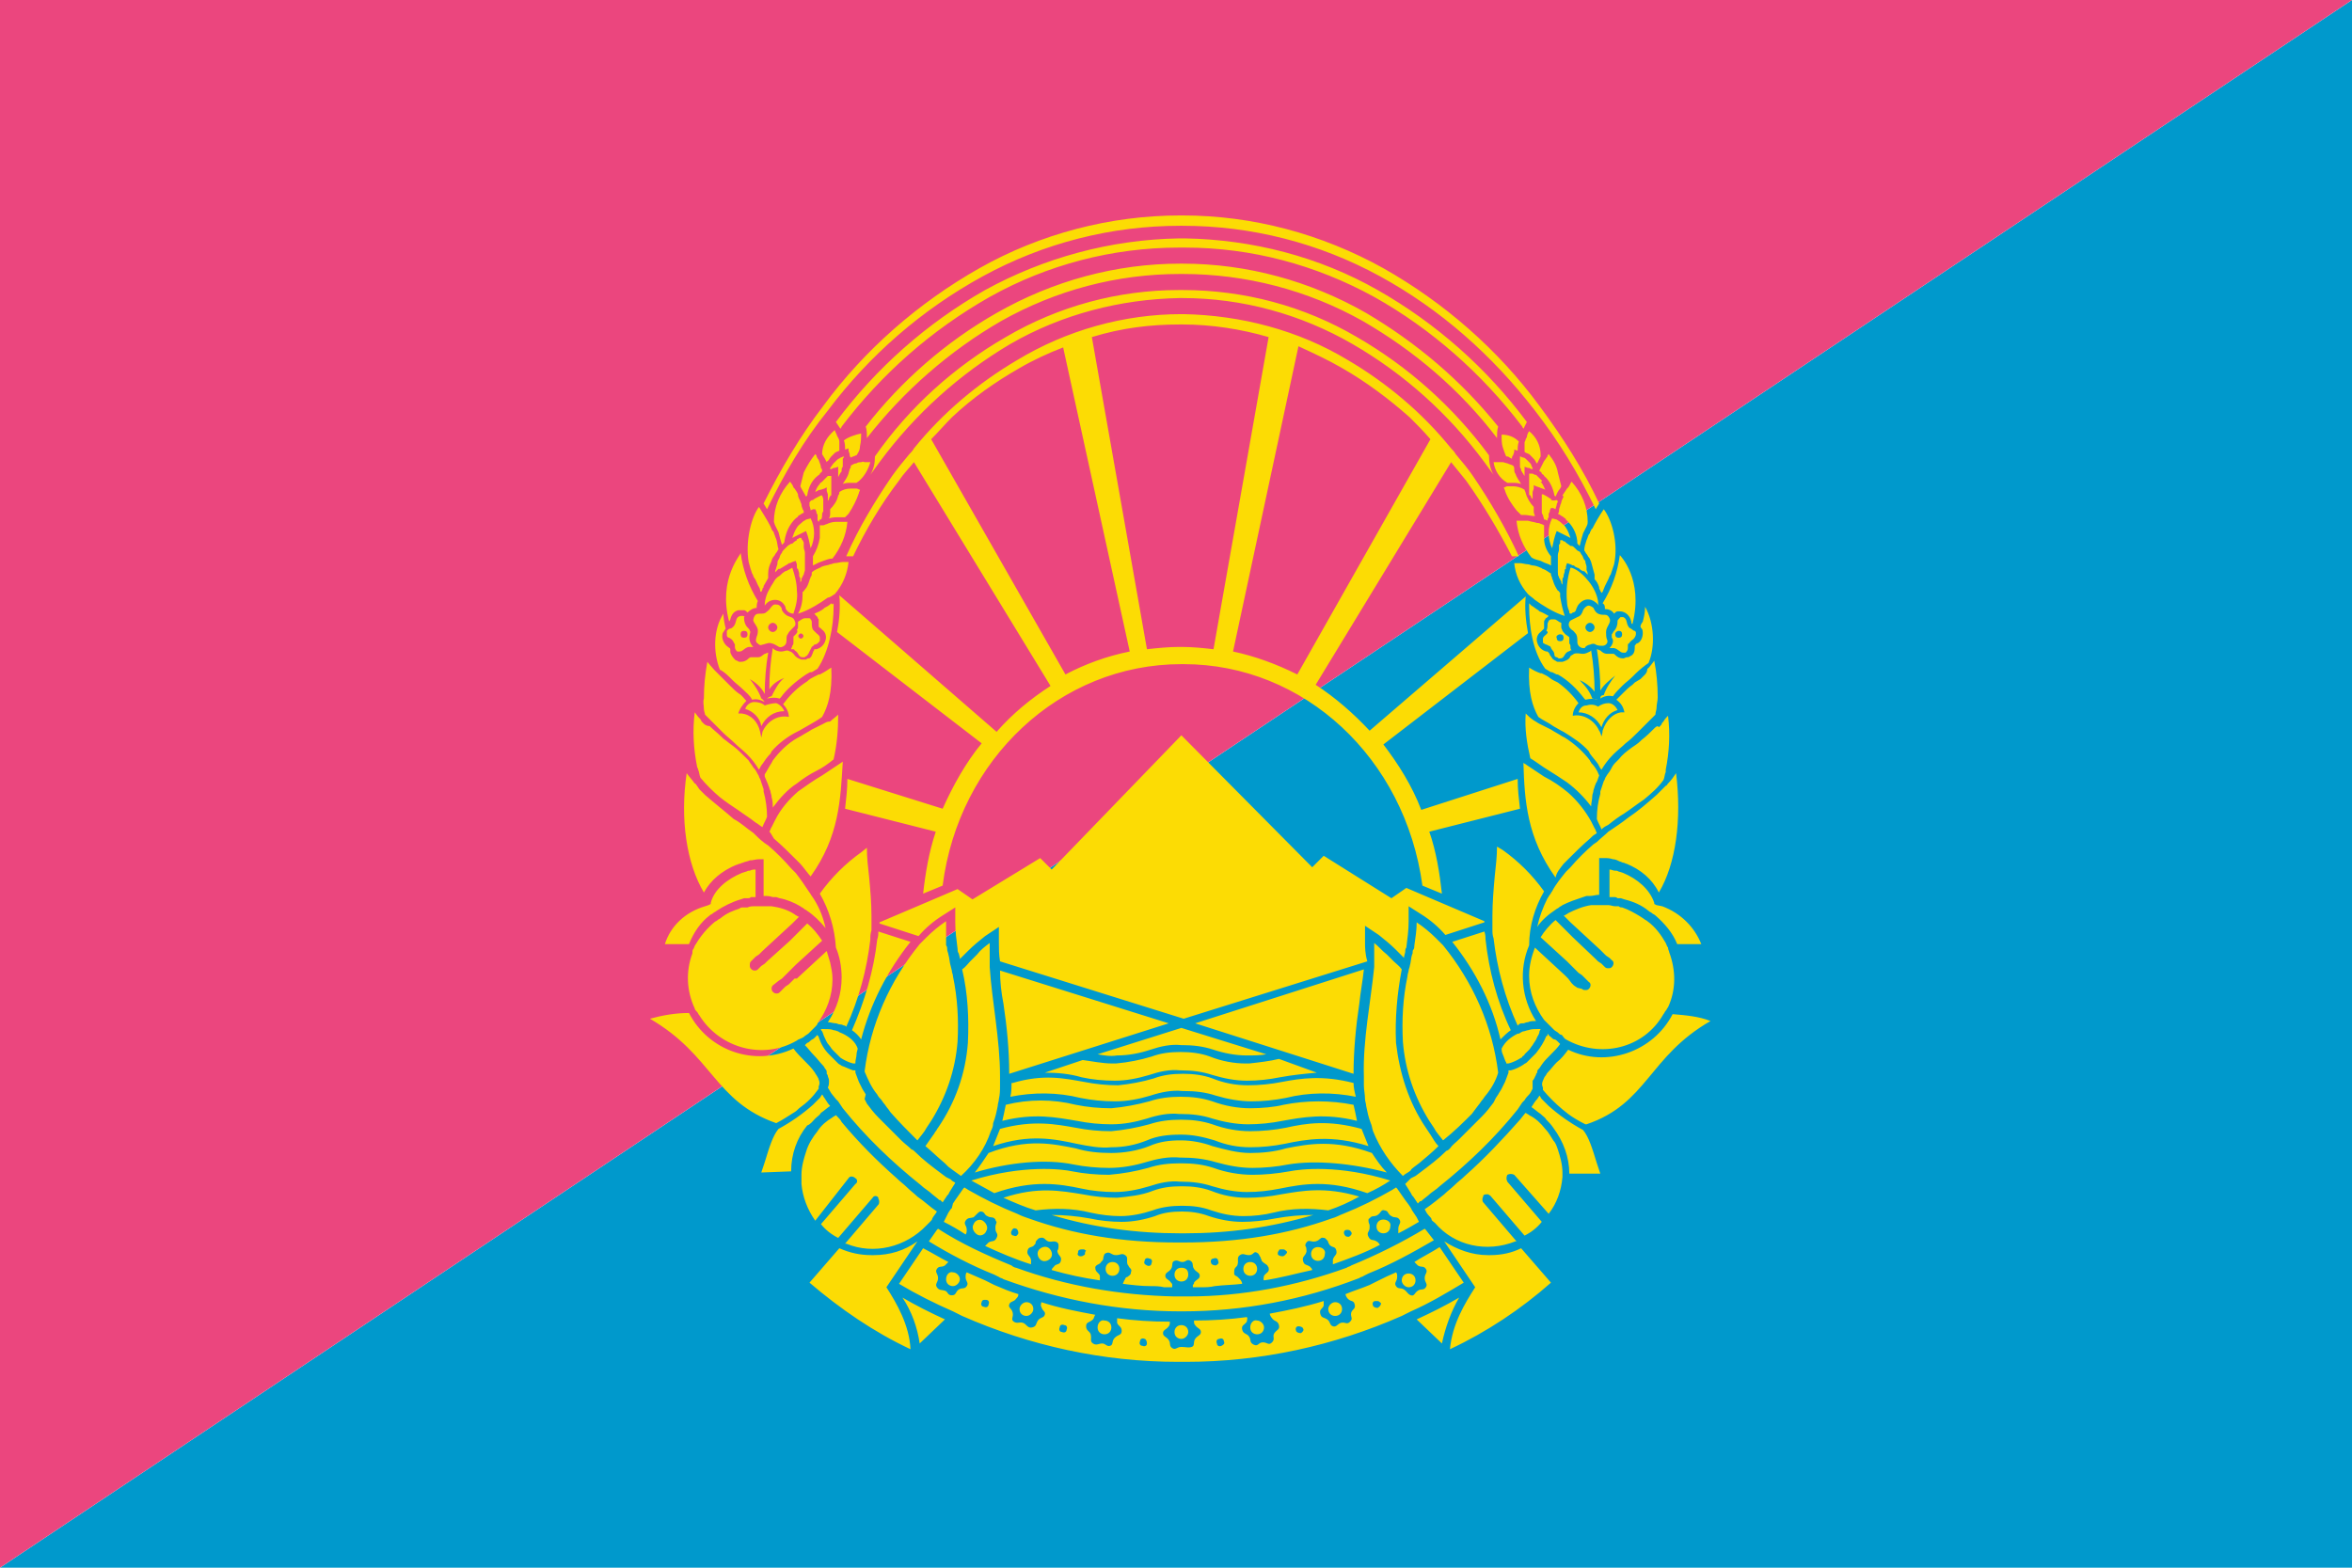 <?xml version="1.0" encoding="utf-8" ?>
<svg baseProfile="full" height="100px" version="1.1" width="150px" xmlns="http://www.w3.org/2000/svg" xmlns:ev="http://www.w3.org/2001/xml-events" xmlns:xlink="http://www.w3.org/1999/xlink"><defs><clipPath id="mask0"><rect height="100" width="150" x="0" y="0" /></clipPath></defs><g clip-path="url(#mask0)"><path d="M0,100 L150,0 L150,100 z" fill="#0099cc" stroke="none" /><path d="M0,100 L150,0 L0,0 z" fill="#eb467e" stroke="none" /></g><g transform="translate(38.377, 13.377) scale(0.732) rotate(0, 50.0, 50.0)"><path d="M 44.5,91.7 C 44.1,91.7 43.9,92.0 43.9,92.3 C 43.9,92.7 44.2,92.9 44.5,92.9 C 44.9,92.9 45.1,92.6 45.1,92.3 L 45.1,92.3 C 45.1,92.0 44.9,91.7 44.5,91.7 C 44.5,91.7 44.5,91.7 44.5,91.7 L 44.5,91.7 M 15.0,32.4 C 14.9,32.6 14.8,32.7 14.7,32.9 C 14.4,33.4 14.2,33.9 14.2,34.5 C 14.4,34.2 14.7,34.0 15.1,34.0 C 15.5,34.0 15.8,34.2 16.0,34.6 C 16.0,34.8 16.1,34.9 16.2,35.0 C 16.3,35.1 16.5,35.2 16.7,35.2 C 16.9,34.6 17.1,33.9 17.0,33.2 C 17.0,32.5 16.8,31.8 16.6,31.2 C 16.6,31.2 16.1,31.5 16.0,31.5 C 15.8,31.6 15.6,31.8 15.5,31.9 C 15.3,32.0 15.1,32.2 15.0,32.4 M 15.2,31.2 C 15.2,31.3 15.1,31.4 15.1,31.6 L 15.3,31.4 L 15.4,31.3 L 15.4,31.3 L 15.5,31.3 C 15.6,31.3 15.6,31.2 15.7,31.2 C 15.8,31.1 15.9,31.1 16,31 C 16.1,31 16.1,30.9 16.2,30.9 L 16.3,30.8 L 16.4,30.8 L 16.4,30.8 L 16.6,30.7 L 16.9,30.6 L 16.9,30.6 L 17,30.9 L 17,31 L 17,31.1 L 17,31.1 C 17,31.2 17,31.3 17.1,31.3 L 17.1,31.3 C 17.1,31.4 17.2,31.6 17.2,31.7 C 17.2,31.7 17.2,31.8 17.2,31.8 C 17.2,31.9 17.2,32 17.3,32.1 L 17.3,32.1 C 17.3,32.2 17.3,32.3 17.3,32.4 L 17.3,32.4 C 17.3,32.5 17.3,32.5 17.3,32.5 C 17.3,32.4 17.4,32.4 17.4,32.3 C 17.4,32.3 17.4,32.3 17.4,32.2 C 17.4,32.1 17.5,32 17.5,32 C 17.5,32 17.5,31.9 17.6,31.8 C 17.6,31.7 17.7,31.5 17.7,31.4 C 17.7,31.2 17.7,31 17.7,30.8 L 17.7,30.5 L 17.7,30.5 L 17.7,30.2 C 17.7,30.1 17.7,30 17.7,29.9 C 17.7,29.7 17.6,29.6 17.6,29.4 L 17.6,29.3 C 17.6,29.2 17.6,29.2 17.6,29.1 C 17.6,29.1 17.6,29.1 17.6,29 L 17.6,29 L 17.5,28.8 L 17.4,28.7 C 17.4,28.7 17.4,28.6 17.4,28.6 L 17.2,28.6 L 17.1,28.7 L 17.1,28.7 L 17,28.7 L 17.0,28.8 C 16.8,28.9 16.7,29.0 16.6,29.1 L 16.5,29.1 C 16.4,29.2 16.3,29.2 16.2,29.3 C 16.1,29.4 16.0,29.5 16.0,29.5 L 15.9,29.6 C 15.8,29.7 15.7,29.8 15.7,29.9 C 15.6,30 15.5,30.2 15.5,30.3 L 15.4,30.5 C 15.3,30.6 15.3,30.8 15.3,30.9 L 15.2,31.2 M 13.0,65.5 L 13.2,65.3 L 13.4,65.1 L 13.7,64.9 L 14.0,64.6 L 14.0,64.6 L 16.6,62.2 L 17.1,61.7 L 17.2,61.6 L 17.1,61.6 C 17.0,61.5 16.9,61.5 16.8,61.4 C 16.2,61 15.5,60.8 14.8,60.7 L 14.5,60.7 L 14.2,60.7 L 13.3,60.7 C 13.1,60.7 12.9,60.7 12.7,60.8 C 12.7,60.8 12.6,60.8 12.6,60.8 L 12.5,60.8 L 12.3,60.8 C 12.2,60.8 12.1,60.8 12.0,60.9 C 11.4,61.1 10.9,61.3 10.4,61.7 C 10.3,61.8 10.2,61.8 10.1,61.9 C 10.0,62 9.9,62 9.8,62.1 C 9.2,62.6 8.6,63.3 8.2,64 C 8.1,64.1 8.1,64.2 8,64.4 C 7.9,64.5 7.9,64.6 7.9,64.8 C 7.3,66.4 7.4,68.1 8.1,69.6 C 8.1,69.7 8.2,69.8 8.3,69.9 C 8.4,70 8.4,70.1 8.5,70.2 C 10.3,73.1 14.1,74.1 17.0,72.4 C 17.1,72.3 17.2,72.3 17.4,72.2 C 17.6,72.1 17.6,72.1 17.7,72 L 18.0,71.8 C 18.1,71.7 18.2,71.6 18.3,71.5 C 18.4,71.4 18.5,71.3 18.6,71.2 C 18.7,71.1 18.8,71 18.8,70.9 L 18.8,70.9 C 19.6,69.8 20.1,68.5 20.1,67.1 L 20.1,67.0 C 20.1,66.5 20.0,66.1 19.9,65.6 C 19.8,65.3 19.7,64.9 19.6,64.6 L 19.6,64.6 L 17.0,67.0 L 16.8,67.0 L 16.5,67.3 L 16.5,67.3 L 16.3,67.5 L 16.0,67.7 L 15.5,68.2 C 15.4,68.3 15.3,68.3 15.2,68.3 C 15.0,68.3 14.8,68.1 14.8,67.9 C 14.8,67.8 14.8,67.7 14.9,67.6 L 15.4,67.2 L 15.7,67 L 15.9,66.8 L 16.3,66.4 L 16.6,66.1 L 16.9,65.8 L 19.2,63.7 C 18.8,63.1 18.4,62.6 17.9,62.2 L 17.2,62.9 L 16.8,63.3 L 16.4,63.7 L 14.4,65.5 L 14.2,65.7 L 13.9,65.9 L 13.6,66.2 C 13.5,66.3 13.4,66.3 13.3,66.3 C 13.1,66.3 12.9,66.1 12.9,65.9 C 12.9,65.7 12.9,65.6 13.0,65.5 L 13.0,65.5 M 17.8,40.5 L 17.8,40.5 C 18.0,40.4 18.1,40.3 18.2,40.3 L 18.3,40.3 L 18.8,40.0 C 19.8,38.5 20.2,36.3 20.2,34.6 L 20.2,34.3 L 20.1,34.4 L 20.0,34.3 C 19.8,34.5 19.6,34.6 19.4,34.7 C 19.4,34.7 19.3,34.8 19.3,34.8 C 19,35.0 18.8,35.1 18.5,35.2 C 18.5,35.2 18.6,35.2 18.6,35.3 C 18.7,35.4 18.7,35.4 18.8,35.5 C 18.8,35.6 18.9,35.7 18.9,35.7 C 18.9,35.8 18.9,36.0 18.9,36.1 C 18.9,36.1 18.9,36.2 18.9,36.2 C 18.9,36.2 18.9,36.3 18.9,36.3 C 18.9,36.4 19.0,36.4 19.1,36.5 L 19.2,36.6 C 19.5,36.8 19.6,37.2 19.5,37.5 C 19.4,37.9 19.1,38.2 18.7,38.3 L 18.6,38.3 C 18.5,38.3 18.5,38.3 18.5,38.4 C 18.4,38.5 18.4,38.6 18.4,38.6 C 18.3,38.8 18.3,38.9 18.2,39 L 18.2,39 C 18.1,39.1 18.1,39.1 18,39.1 C 17.9,39.1 17.8,39.2 17.8,39.2 L 17.7,39.2 L 17.5,39.2 C 17.5,39.2 17.4,39.2 17.4,39.2 C 17.1,39.1 16.9,39 16.7,38.7 C 16.6,38.6 16.5,38.5 16.4,38.5 C 16.1,38.3 16,38.5 15.6,38.5 C 15.4,38.5 15.1,38.4 15,38.3 L 14.9,38.2 C 14.7,39.4 14.6,40.6 14.6,41.8 C 14.9,41.3 15.4,41 15.9,40.8 C 15.4,41.2 15.1,41.8 14.8,42.4 C 14.7,42.4 14.5,42.5 14.4,42.6 C 14.8,42.5 15.2,42.5 15.5,42.6 L 15.6,42.5 C 16.1,41.8 16.9,41.1 17.8,40.5 M 18.9,21.8 C 18.8,21.7 18.7,21.5 18.7,21.4 L 18.6,21.3 L 18.6,21.3 C 18.2,21.8 17.9,22.3 17.6,22.9 C 17.5,23.3 17.4,23.7 17.3,24.1 L 17.4,24.3 C 17.5,24.5 17.7,24.8 17.8,25.0 L 17.9,24.9 C 18.0,24.2 18.3,23.6 18.8,23.2 C 18.9,23.1 19,23.1 19,23.0 C 19.1,22.9 19.1,22.9 19.2,22.8 L 19.2,22.8 C 19.2,22.8 19.2,22.7 19.2,22.7 C 19.2,22.7 19.2,22.6 19.1,22.5 C 19.1,22.3 19.0,22.1 18.9,21.8 C 18.9,21.9 18.9,21.9 18.9,21.8 M 19.2,21.3 C 19.2,21.3 19.2,21.4 19.2,21.3 C 19.4,21.6 19.5,21.8 19.6,22.0 C 19.6,22.0 19.6,21.9 19.7,21.9 C 19.8,21.8 19.9,21.6 20.0,21.5 C 20.1,21.4 20.2,21.3 20.3,21.2 C 20.4,21.1 20.5,21.1 20.7,21.0 C 20.7,20.8 20.7,20.6 20.7,20.5 C 20.7,20.4 20.7,20.3 20.7,20.2 C 20.7,20.0 20.6,19.9 20.5,19.7 C 20.5,19.6 20.3,19.3 20.3,19.2 C 19.6,19.8 19.2,20.5 19.2,21.3 M 21.1,21.5 C 21.0,21.5 20.9,21.6 20.8,21.6 C 20.7,21.7 20.6,21.7 20.5,21.8 C 20.4,21.9 20.3,22.0 20.2,22.1 C 20.1,22.2 20.0,22.4 19.9,22.5 L 19.9,22.6 L 20.0,22.6 L 20.2,22.5 L 20.3,22.5 L 20.6,22.4 L 20.6,22.4 L 20.6,22.5 L 20.6,22.6 L 20.6,22.8 L 20.6,22.8 L 20.6,22.8 L 20.6,22.9 L 20.6,23.1 C 20.6,23.2 20.6,23.2 20.6,23.3 C 20.6,23.3 20.6,23.3 20.6,23.3 L 20.6,23.3 C 20.7,23.1 20.8,22.9 20.9,22.8 L 20.9,22.7 C 20.9,22.6 20.9,22.5 21,22.4 C 21,22.3 21,22.2 21,22.1 C 21,22 21,21.9 21,21.7 C 21.1,21.6 21.1,21.5 21.1,21.5 L 21.1,21.5 M 26.9,63.8 L 24.1,62.9 C 24.1,63.1 24.1,63.3 24,63.6 C 23.7,66.3 22.9,69.0 21.8,71.5 C 22.1,71.7 22.4,72.0 22.6,72.3 C 23.4,69.2 24.9,66.3 26.9,63.8 M 38.8,90.4 C 38.5,90.3 38.1,90.5 38.0,90.8 C 38.0,90.8 38.0,90.8 38.0,90.8 L 38.0,90.8 C 37.9,91.1 38.1,91.5 38.4,91.6 C 38.7,91.7 39.1,91.5 39.2,91.2 C 39.2,91.2 39.2,91.2 39.2,91.2 C 39.3,90.9 39.1,90.5 38.8,90.4 M 33.2,88.1 C 32.9,87.9 32.5,88.1 32.4,88.4 C 32.4,88.4 32.4,88.4 32.4,88.4 L 32.4,88.4 C 32.2,88.7 32.4,89.1 32.7,89.3 C 32.7,89.3 32.7,89.3 32.7,89.3 L 32.7,89.3 C 33.0,89.5 33.4,89.3 33.5,89.0 C 33.5,89.0 33.5,89.0 33.5,89.0 C 33.7,88.7 33.5,88.3 33.2,88.1 C 33.2,88.1 33.2,88.1 33.2,88.1 L 33.2,88.1 M 19.7,76.5 C 19.7,76.5 19.7,76.5 19.7,76.5 L 20.0,77.0 L 20.4,77.5 L 20.6,77.7 L 20.8,78.0 L 20.8,78.0 L 21,78.3 C 23,80.8 25.3,83.0 27.8,85.0 C 28.1,85.3 28.5,85.5 28.8,85.8 L 29.3,86.2 L 29.4,86.3 L 29.5,86.3 L 29.7,86.5 L 29.7,86.5 L 29.9,86.2 L 30.1,85.9 L 30.2,85.8 L 30.3,85.6 L 30.8,84.8 L 30.8,84.8 C 30.7,84.7 30.6,84.7 30.5,84.6 L 30.4,84.5 L 30.0,84.3 L 29.6,84 C 28.8,83.4 28.0,82.8 27.3,82.1 C 27.2,82 27.1,81.9 27.0,81.9 C 26.7,81.6 26.4,81.4 26.1,81.1 C 25.7,80.7 25.3,80.3 24.9,79.9 C 24.8,79.8 24.6,79.6 24.5,79.5 L 24.1,79.1 C 23.7,78.7 23.4,78.3 23.1,77.9 L 22.9,77.5 L 23.0,77.1 C 22.9,76.9 22.8,76.8 22.7,76.6 C 22.6,76.4 22.5,76.2 22.4,76.0 C 22.3,75.7 22.2,75.5 22.1,75.2 C 22.1,75.1 22.1,75.1 22.1,75.0 L 22,75.0 L 21.9,75.0 L 21.9,75.0 C 21.6,74.9 21.2,74.7 20.9,74.6 C 20.8,74.5 20.7,74.5 20.6,74.4 L 20.5,74.3 L 20.4,74.2 L 20.3,74.1 L 20.2,74 L 20.2,74 C 20.2,74 20.1,73.9 20.1,73.9 L 20.1,73.9 L 20.1,73.9 C 20,73.8 19.9,73.7 19.8,73.6 C 19.4,73.2 19.1,72.7 18.9,72.1 C 18.9,72 18.9,72 18.8,72 C 18.8,72 18.8,72 18.8,71.9 L 18.7,72 C 18.6,72.1 18.5,72.2 18.5,72.2 C 18.4,72.3 18.3,72.3 18.2,72.4 C 18.1,72.5 18,72.6 17.9,72.6 L 17.7,72.8 C 18,73.1 18.2,73.4 18.5,73.7 C 18.8,74 19,74.3 19.3,74.6 C 19.4,74.7 19.4,74.8 19.5,74.9 L 19.5,74.9 C 19.6,75 19.6,75.1 19.6,75.2 C 19.6,75.2 19.6,75.2 19.6,75.3 C 19.6,75.3 19.7,75.4 19.7,75.5 C 19.7,75.6 19.8,75.7 19.8,75.9 C 19.8,76.1 19.8,76.3 19.7,76.5 L 19.7,76.5 M 22.6,22.0 C 22.5,22.0 22.3,22.0 22.2,22.1 C 22,22.1 21.9,22.2 21.7,22.3 C 21.7,22.4 21.7,22.5 21.6,22.6 C 21.6,22.7 21.5,22.9 21.5,23.0 C 21.4,23.3 21.2,23.6 21.0,23.9 C 21.2,23.8 21.5,23.8 21.8,23.8 C 21.9,23.8 22.1,23.8 22.2,23.8 C 22.8,23.4 23.2,22.7 23.4,22 C 23.2,22 23.1,22 22.9,22 C 22.7,21.9 22.7,22.0 22.6,22.0 M 20.3,33.5 L 20.3,33.5 C 21.0,32.7 21.4,31.7 21.5,30.7 C 21.3,30.7 21.1,30.7 21.0,30.7 C 20.8,30.7 20.5,30.8 20.3,30.8 C 20.2,30.8 20.0,30.9 19.9,30.9 C 19.7,31 19.4,31 19.2,31.1 C 19.1,31.1 19.1,31.2 19,31.2 C 18.8,31.3 18.5,31.4 18.3,31.6 L 18.3,31.7 C 18.3,31.8 18.3,31.9 18.2,32.0 C 18.2,32.1 18.1,32.2 18.1,32.3 C 18.0,32.6 17.9,32.9 17.7,33.1 C 17.6,33.2 17.6,33.3 17.5,33.3 L 17.5,33.5 C 17.5,34.1 17.4,34.7 17.1,35.2 L 17.4,35.1 C 18.2,34.8 19,34.3 19.7,33.8 C 19.9,33.8 20.1,33.6 20.3,33.5 M 21.1,20.1 C 21.2,20.4 21.2,20.6 21.2,20.9 L 21.5,20.8 L 21.5,21.0 L 21.6,21.3 C 21.6,21.4 21.6,21.5 21.7,21.6 L 21.9,21.5 C 22,21.5 22.1,21.4 22.2,21.4 C 22.4,21.1 22.5,20.9 22.5,20.6 C 22.6,20.2 22.6,19.8 22.6,19.5 L 22.6,19.5 C 22.1,19.6 21.5,19.8 21.1,20.1 M 19.3,44.8 C 19.1,44.9 18.9,45.0 18.7,45.1 L 18.3,45.3 C 18.0,45.5 17.6,45.7 17.3,45.9 C 17.2,45.9 17.2,46.0 17.1,46.0 C 16.2,46.5 15.5,47.2 14.9,48.0 L 14.8,48.2 C 14.6,48.5 14.4,48.9 14.2,49.2 C 14.2,49.2 14.2,49.3 14.2,49.3 C 14.2,49.3 14.2,49.4 14.2,49.4 C 14.3,49.6 14.4,49.9 14.5,50.1 C 14.5,50.2 14.6,50.3 14.6,50.4 C 14.6,50.5 14.7,50.6 14.7,50.7 C 14.7,50.8 14.8,51.0 14.8,51.2 L 14.8,51.2 C 14.9,51.5 14.9,51.8 14.9,52.1 C 15.5,51.3 16.2,50.5 17,50.0 L 17,50.0 C 17.5,49.6 18.1,49.2 18.7,48.9 C 19.3,48.6 19.7,48.3 20.2,47.9 C 20.5,46.6 20.6,45.3 20.6,44.0 C 20.4,44.2 20.1,44.4 19.9,44.6 C 19.6,44.6 19.5,44.7 19.3,44.8 M 15.0,54.8 C 15.7,55.4 16.3,56.0 16.9,56.6 L 17.1,56.8 C 17.2,56.9 17.2,56.9 17.3,57.0 C 17.5,57.2 18,57.9 18.2,58.1 C 20.7,54.6 20.8,51.4 21,48.1 L 20.7,48.3 L 20.4,48.5 L 20.1,48.7 C 19.8,48.9 19.5,49.1 19.2,49.3 C 18.5,49.7 17.8,50.2 17.1,50.7 L 17.1,50.7 C 16.3,51.4 15.6,52.2 15.1,53.2 C 15,53.4 14.9,53.6 14.8,53.8 L 14.8,53.8 C 14.7,53.9 14.7,54.1 14.6,54.2 L 14.7,54.3 L 15.0,54.8 M 16.9,37.0 L 16.9,37.0 C 16.9,37.0 16.8,37.0 16.9,37.0 C 16.8,37.1 16.8,37.1 16.7,37.2 C 16.7,37.2 16.7,37.2 16.7,37.3 C 16.7,37.4 16.7,37.5 16.7,37.6 L 16.7,37.7 C 16.7,37.8 16.7,37.9 16.6,38.0 C 16.6,38.1 16.5,38.2 16.5,38.3 C 16.5,38.3 16.5,38.3 16.6,38.3 C 16.7,38.3 16.8,38.3 16.8,38.4 L 16.8,38.4 C 17.2,38.6 17.1,39.0 17.5,39.0 L 17.6,39.0 C 17.7,39.0 17.7,39.0 17.8,38.9 C 17.9,38.9 17.9,38.8 18,38.7 C 18.1,38.5 18.2,38.3 18.3,38.1 C 18.4,38 18.5,38 18.5,37.9 C 18.7,37.9 18.8,37.8 18.9,37.7 C 19,37.6 19,37.6 19,37.5 C 19,37.4 19,37.4 19,37.3 C 19,37.1 18.8,37 18.7,36.9 C 18.6,36.8 18.5,36.7 18.4,36.6 C 18.3,36.4 18.3,36.2 18.3,36 C 18.3,35.9 18.3,35.8 18.2,35.7 C 18.2,35.6 18.1,35.6 18,35.6 C 18,35.6 17.9,35.6 17.9,35.6 C 17.9,35.6 17.8,35.6 17.7,35.6 C 17.5,35.6 17.3,35.8 17.1,35.9 L 17.1,36.0 C 17.1,36.1 17.1,36.2 17.1,36.3 C 17.1,36.4 17.1,36.5 17,36.6 C 17.1,36.8 17.0,36.9 16.9,37.0 M 17.5,37.0 C 17.6,37.1 17.6,37.2 17.5,37.3 C 17.4,37.4 17.3,37.4 17.2,37.3 C 17.1,37.2 17.1,37.1 17.2,37.0 C 17.3,36.9 17.4,36.9 17.5,37.0 C 17.5,37.0 17.5,37.0 17.5,37.0 L 17.5,37.0 M 13.6,37.8 C 13.7,37.9 13.8,38.0 14.0,37.9 C 14.1,37.9 14.3,37.8 14.4,37.8 C 14.6,37.7 14.9,37.8 15.1,37.9 C 15.3,38.0 15.5,38.2 15.7,38.1 C 16.0,38.0 16.1,37.8 16.1,37.5 C 16.1,37.3 16.1,37.1 16.2,37.0 C 16.3,36.8 16.4,36.7 16.5,36.6 C 16.6,36.5 16.7,36.4 16.8,36.3 C 16.9,36.2 16.9,36 16.8,35.8 C 16.7,35.5 16.4,35.5 16.2,35.4 C 16.0,35.3 15.8,35.1 15.7,34.9 C 15.7,34.7 15.6,34.6 15.5,34.5 C 15.4,34.4 15.2,34.4 15.1,34.4 C 14.9,34.4 14.8,34.6 14.7,34.7 C 14.6,34.9 14.4,35.0 14.3,35.1 C 14.2,35.2 14,35.2 13.8,35.2 C 13.7,35.2 13.5,35.2 13.4,35.3 C 13.3,35.4 13.2,35.6 13.2,35.8 C 13.3,36.1 13.5,36.2 13.6,36.6 C 13.6,36.8 13.6,37.0 13.5,37.2 C 13.4,37.5 13.4,37.7 13.6,37.8 M 14.9,36.0 C 15.1,36.0 15.3,36.2 15.3,36.4 C 15.3,36.6 15.1,36.8 14.9,36.8 C 14.7,36.8 14.5,36.6 14.5,36.4 L 14.5,36.4 C 14.5,36.2 14.7,36.0 14.9,36.0 M 17.8,27.0 C 17.7,27.1 17.6,27.1 17.5,27.2 C 17.3,27.4 17.1,27.5 17.0,27.7 C 16.8,28.0 16.7,28.3 16.6,28.6 C 17.0,28.4 17.4,28.2 17.8,28 C 18.0,28.5 18.1,29 18.2,29.5 C 18.4,29.1 18.5,28.6 18.5,28.2 C 18.5,27.7 18.4,27.3 18.2,26.9 L 17.8,27.0 L 17.8,27.0 M 22.4,24.7 C 22.4,24.6 22.5,24.5 22.5,24.4 C 22.4,24.4 22.3,24.3 22.2,24.3 L 22.0,24.3 C 21.9,24.3 21.8,24.3 21.7,24.3 L 21.7,24.3 C 21.3,24.3 21.0,24.4 20.7,24.6 L 20.7,24.6 C 20.7,24.7 20.7,24.8 20.6,24.9 C 20.5,25.4 20.2,25.8 19.9,26.1 L 19.9,26.2 C 19.9,26.3 19.9,26.4 19.9,26.5 C 19.9,26.6 19.9,26.7 19.8,26.9 C 20.1,26.8 20.4,26.8 20.7,26.8 L 21.2,26.8 C 21.3,26.7 21.4,26.6 21.5,26.5 C 21.9,25.9 22.2,25.3 22.4,24.7 M 18.1,25.5 L 18.1,25.5 C 18.1,25.7 18.1,25.8 18.1,25.8 C 18.1,25.8 18.2,26.1 18.2,26.2 L 18.4,26.1 L 18.5,26.1 L 18.6,26.1 L 18.7,26.3 L 18.7,26.4 L 18.8,26.6 L 18.8,26.7 C 18.8,26.7 18.8,26.8 18.8,26.8 C 18.8,26.8 18.8,26.8 18.8,26.8 L 18.8,26.9 C 18.8,27 18.8,27.1 18.9,27.2 L 19.0,27.0 L 19.1,27.0 C 19.2,26.9 19.2,26.7 19.2,26.6 C 19.2,26.5 19.2,26.4 19.3,26.3 L 19.3,26.3 C 19.3,26.2 19.3,26.1 19.3,26.0 L 19.3,25.6 C 19.3,25.5 19.3,25.4 19.3,25.2 L 19.3,25.2 L 19.2,24.9 L 19.2,24.9 L 19.1,24.9 L 19.1,24.9 L 18.9,25 C 18.7,25.1 18.5,25.2 18.4,25.3 C 18.2,25.3 18.2,25.4 18.1,25.5 M 18.6,30.9 C 18.8,30.8 19.0,30.7 19.3,30.6 C 19.6,30.5 19.8,30.4 20.1,30.4 C 20.8,29.5 21.3,28.4 21.4,27.2 L 20.4,27.2 C 20.1,27.2 19.8,27.3 19.6,27.4 L 19.6,27.4 C 19.5,27.4 19.4,27.5 19.3,27.5 L 19.3,27.5 L 19.0,27.5 C 19.0,27.6 19.0,27.6 19.0,27.7 C 19.0,27.7 19.0,27.8 19.0,27.8 C 19.0,27.9 19.0,28.0 19.0,28.0 C 19.0,28.0 19.0,28.0 19.0,28.0 L 19.0,28.3 L 19.0,28.3 L 19.0,28.6 C 18.9,29.2 18.7,29.7 18.4,30.2 C 18.4,30.5 18.4,30.7 18.4,31 L 18.6,30.9 M 19.7,23.2 L 19.7,23.2 L 19.6,23.3 L 19.5,23.4 L 19.5,23.4 L 19.4,23.5 L 19.3,23.6 L 19.2,23.7 C 19.1,23.8 19,23.8 19,23.9 C 18.8,24.1 18.7,24.3 18.6,24.6 C 18.8,24.5 18.9,24.4 19.1,24.4 L 19.1,24.4 L 19.4,24.3 L 19.4,24.3 L 19.6,24.2 L 19.6,24.2 L 19.6,24.3 L 19.6,24.3 L 19.6,24.5 L 19.7,24.8 L 19.7,24.8 L 19.7,24.9 C 19.7,25 19.7,25 19.7,25.1 C 19.7,25.1 19.7,25.1 19.7,25.1 C 19.7,25.1 19.7,25.1 19.7,25.1 L 19.7,25.2 C 19.7,25.2 19.7,25.3 19.7,25.3 C 19.7,25.3 19.7,25.3 19.7,25.4 C 19.7,25.3 19.8,25.3 19.8,25.2 C 19.8,25.1 19.8,25.1 19.9,25 C 19.9,24.9 19.9,24.9 20.0,24.9 C 20.0,24.9 20.0,24.8 20.0,24.8 C 20.0,24.8 20.0,24.7 20.0,24.7 L 20.0,24.5 L 20.0,24.5 C 20.0,24.4 20.0,24.4 20.0,24.3 L 20.0,24.3 L 20.0,23.8 C 20.0,23.7 20.0,23.6 20.0,23.5 L 20.0,23.4 L 20.0,23.3 L 20.0,23.3 L 20.0,23.2 L 19.9,23.2 L 19.8,23.2 L 19.8,23.2 L 19.8,23.2 L 19.7,23.2 L 19.7,23.2 M 14.2,43.2 C 14.0,43.0 13.6,42.9 13.3,42.9 C 12.9,42.9 12.6,43.2 12.5,43.5 C 13.2,43.7 13.8,44.3 13.9,45 C 14.3,44.2 15,43.7 15.9,43.7 C 15.8,43.4 15.5,43.1 15.2,43 C 14.9,43.0 14.5,43.1 14.2,43.2 M 9.4,61.5 C 9.5,61.4 9.6,61.4 9.7,61.3 C 9.8,61.2 9.9,61.2 10,61.1 C 10.6,60.7 11.4,60.3 12.1,60.1 L 12.4,60 L 12.6,60 L 12.7,60 C 12.8,60 12.9,60 13,59.9 L 13.4,59.9 L 13.4,57.5 C 13.2,57.5 13.1,57.5 12.9,57.6 L 12.8,57.6 C 12.7,57.6 12.6,57.7 12.5,57.7 L 12.2,57.8 C 11,58.3 9.8,59.2 9.5,60.4 L 9.5,60.4 L 9.5,60.5 L 9.3,60.6 L 9.3,60.6 L 9.0,60.7 C 7.3,61.2 6.0,62.4 5.5,64.0 L 7.6,64.0 C 8.0,63.0 8.6,62.1 9.4,61.5 M 11.7,57.1 C 11.8,57.1 11.9,57.0 12.0,57.0 C 12.1,57.0 12.2,56.9 12.3,56.9 C 12.5,56.8 12.7,56.8 12.9,56.7 C 13.2,56.7 13.4,56.6 13.7,56.6 L 14.1,56.6 L 14.1,59.8 C 14.4,59.8 14.6,59.8 14.9,59.9 L 15.2,59.9 L 15.5,60.0 C 16.1,60.1 16.8,60.4 17.3,60.7 C 17.4,60.8 17.5,60.8 17.6,60.9 C 17.7,61 17.8,61 17.9,61.1 C 18.5,61.5 19,62 19.5,62.6 C 19.3,61.7 19,60.9 18.5,60.1 L 18.3,59.8 C 18.2,59.7 18.2,59.6 18.1,59.5 C 17.7,58.9 17.3,58.3 16.9,57.8 L 16.7,57.6 L 16.5,57.4 C 15.9,56.7 15.2,56 14.5,55.4 L 14.2,55.2 C 13.8,54.9 13.5,54.6 13.2,54.3 C 12.6,53.9 12.1,53.4 11.5,53.1 C 10.7,52.4 9.8,51.7 9.0,51.0 C 8.8,50.8 8.7,50.7 8.5,50.5 L 8.3,50.2 C 8.3,50.2 8.3,50.2 8.3,50.2 C 8.2,50.1 8.2,50.0 8.1,50.0 C 7.9,49.7 7.6,49.4 7.4,49.1 C 6.8,53.1 7.4,57.0 8.9,59.5 C 9.5,58.4 10.5,57.6 11.7,57.1 M 8.4,48.8 C 8.5,49.0 8.5,49.3 8.6,49.5 C 9.1,50.1 9.7,50.7 10.3,51.2 L 10.3,51.2 C 10.8,51.6 11.4,52.0 12,52.4 C 12.4,52.7 12.9,53 13.4,53.4 C 13.6,53.5 13.8,53.7 14,53.8 C 14.1,53.5 14.3,53.2 14.4,52.9 C 14.4,52.2 14.3,51.4 14.1,50.7 L 14.1,50.5 C 14,50.2 13.9,49.9 13.8,49.6 C 13.7,49.5 13.7,49.3 13.6,49.2 C 13.5,49.0 13.4,48.8 13.2,48.6 C 13.1,48.4 12.9,48.2 12.8,48.0 C 12.8,48.0 12.7,47.9 12.7,47.9 C 12.6,47.8 12.6,47.8 12.5,47.7 C 12.1,47.3 11.8,47 11.4,46.7 C 11.1,46.5 10.9,46.3 10.6,46.1 L 10.5,46 C 10.1,45.6 9.7,45.3 9.4,45 C 9.2,45.0 9.0,44.9 8.9,44.8 C 8.8,44.7 8.8,44.7 8.7,44.6 L 8.6,44.4 C 8.6,44.4 8.5,44.3 8.5,44.3 C 8.3,44.1 8.2,43.9 8.1,43.8 C 7.9,45.4 8.0,47.0 8.3,48.5 C 8.3,48.6 8.4,48.7 8.4,48.8 M 21.5,84.4 C 21.6,84.2 21.9,84.2 22.1,84.4 C 22.3,84.5 22.3,84.8 22.1,84.9 C 22.1,84.9 22.1,84.9 22.1,84.9 C 22.1,84.9 22.1,84.9 22.1,84.9 L 19.1,88.4 C 19.5,88.9 20.0,89.3 20.6,89.6 L 23.6,86.1 C 23.7,85.9 24.0,85.9 24.1,86.1 C 24.1,86.1 24.1,86.1 24.1,86.2 C 24.2,86.3 24.2,86.6 24.1,86.7 L 21.2,90.1 L 21.3,90.1 C 23.7,91.1 26.5,90.4 28.3,88.5 C 28.4,88.4 28.5,88.3 28.6,88.2 C 28.7,88.1 28.8,88 28.8,87.9 C 28.9,87.7 29.1,87.5 29.2,87.3 C 28.6,86.9 28.1,86.4 27.5,86 C 27.2,85.7 26.9,85.5 26.6,85.2 C 26.3,84.9 26,84.7 25.7,84.4 C 24,82.9 22.4,81.3 20.9,79.5 C 20.8,79.3 20.7,79.2 20.5,79 C 20.5,79 20.4,78.9 20.4,78.9 C 20.3,79 20.2,79 20.1,79.1 C 19.6,79.4 19.1,79.8 18.8,80.3 C 18.4,80.8 18,81.4 17.8,82.1 C 17.6,82.7 17.4,83.4 17.4,84.1 L 17.4,84.5 L 17.4,84.5 C 17.4,84.6 17.4,84.7 17.4,84.9 C 17.5,86 17.9,87.1 18.6,88.1 L 21.5,84.4 M 8.9,43.5 C 8.9,43.7 9.0,43.9 9.0,44.0 C 9.5,44.5 10.0,45.0 10.5,45.5 L 10.6,45.6 C 10.9,45.9 11.3,46.2 11.6,46.5 C 11.9,46.8 12.3,47.1 12.6,47.4 L 12.7,47.5 C 13.1,47.9 13.4,48.3 13.7,48.8 L 13.7,48.8 C 13.8,48.6 13.9,48.4 14.0,48.3 C 14.2,48.0 14.4,47.7 14.7,47.4 L 14.8,47.2 C 15.4,46.5 16.2,45.9 17.0,45.5 L 17.2,45.4 C 17.4,45.3 17.7,45.1 17.9,45 C 18.4,44.7 18.8,44.5 19.2,44.2 C 19.7,43.3 20.1,42.1 20.0,39.9 C 19.7,40.1 19.4,40.3 19.0,40.5 L 18.9,40.5 L 18.5,40.7 C 18.3,40.8 18.1,40.9 17.9,41.1 L 17.9,41.1 L 17.6,41.3 C 16.9,41.8 16.3,42.4 15.8,43.1 C 16.1,43.4 16.3,43.8 16.3,44.2 C 15.3,44.0 14.4,44.6 14,45.5 C 14.0,45.6 13.9,46.0 13.9,46.0 L 13.8,45.5 C 13.6,44.6 13.0,44.0 12.2,43.9 L 11.9,43.9 C 12.0,43.5 12.3,43.1 12.6,42.8 C 12.4,42.6 12.2,42.3 12.0,42.2 C 11.7,42 11.5,41.8 11.2,41.5 L 11.1,41.4 L 11.0,41.3 L 10.6,40.9 L 10.2,40.5 C 10.1,40.4 9.9,40.2 9.8,40.1 C 9.7,40.0 9.2,39.4 9.2,39.4 C 9.0,40.5 8.9,41.5 8.9,42.6 C 8.8,42.9 8.9,43.2 8.9,43.5 M 18.6,79.2 C 18.8,79.0 19.0,78.9 19.1,78.7 C 19.4,78.5 19.6,78.3 19.9,78.1 C 19.7,77.9 19.6,77.7 19.4,77.4 C 19.3,77.3 19.3,77.2 19.2,77.1 L 19,77.4 C 18.8,77.6 18.6,77.8 18.4,78.0 C 17.5,78.8 16.5,79.5 15.4,80.1 C 14.9,80.7 14.6,81.7 14.2,83.0 C 14.1,83.3 14,83.6 13.9,83.9 L 16.5,83.8 C 16.5,82.3 17,80.9 17.9,79.8 C 18.2,79.7 18.4,79.4 18.6,79.2 M 11.1,40.7 L 11.3,40.9 L 11.4,41 C 11.7,41.3 12,41.5 12.3,41.8 C 12.6,42.1 12.9,42.3 13.1,42.7 C 13.5,42.6 13.8,42.7 14.2,42.9 C 14.1,42.8 14.0,42.6 13.9,42.6 C 13.7,42 13.3,41.4 12.9,40.9 C 13.4,41.2 13.9,41.6 14.2,42.2 C 14.2,41.0 14.3,39.8 14.5,38.6 C 14.4,38.6 14.3,38.7 14.2,38.7 C 14.0,38.8 13.9,39.0 13.6,39.0 C 13.5,39.0 13.4,39.0 13.3,39.0 C 13.2,39.0 13.2,39.0 13.1,39.0 L 13.0,39.0 C 12.9,39.0 12.8,39.1 12.8,39.1 C 12.6,39.3 12.4,39.4 12.1,39.4 C 12,39.4 11.9,39.4 11.8,39.3 L 11.8,39.3 C 11.7,39.3 11.6,39.2 11.6,39.2 C 11.4,39 11.2,38.7 11.2,38.5 C 11.2,38.4 11.2,38.4 11.2,38.3 C 11.2,38.2 11.1,38.2 11,38.1 C 10.7,37.9 10.5,37.5 10.5,37.2 C 10.5,37.1 10.5,36.9 10.6,36.8 C 10.7,36.7 10.7,36.6 10.8,36.5 C 10.7,36.1 10.6,35.6 10.6,35.2 C 9.7,36.6 9.7,38.6 10.3,40.1 C 10.4,40.1 10.8,40.4 11.1,40.7 M 24.8,93.9 L 27.5,89.9 C 26.4,90.7 25.1,91.1 23.7,91.1 L 23.5,91.1 C 22.5,91.1 21.6,90.9 20.7,90.5 L 18.1,93.5 C 20.8,95.8 23.7,97.8 26.9,99.3 C 26.8,97.2 25.7,95.3 24.8,93.9 L 24.8,93.9 M 11.1,35.9 C 11.1,35.8 11.2,35.8 11.2,35.7 C 11.3,35.3 11.5,35 11.9,34.9 C 12,34.9 12.1,34.9 12.2,34.9 C 12.3,34.9 12.4,34.9 12.4,34.9 C 12.5,34.9 12.6,35.0 12.7,35.1 L 12.7,35.1 C 12.9,34.9 13.2,34.7 13.5,34.7 C 13.5,34.5 13.5,34.3 13.6,34.1 C 12.8,32.8 12.3,31.4 12.1,29.9 C 12.2,30.0 10.1,32.1 11.1,35.9 L 11.1,35.9 M 12.3,35.4 C 12.3,35.4 12.2,35.4 12.3,35.4 C 12.2,35.4 12.1,35.4 12.1,35.4 C 11.6,35.5 11.8,35.9 11.5,36.3 C 11.4,36.4 11.3,36.5 11.2,36.5 C 11.1,36.5 11,36.6 11,36.6 C 11,36.6 10.9,36.7 10.9,36.7 C 10.9,36.8 10.9,36.8 10.9,36.9 C 10.9,37 10.9,37 10.9,37.1 C 10.9,37.2 11,37.3 11.1,37.3 C 11.3,37.4 11.4,37.5 11.5,37.7 C 11.5,37.8 11.6,37.8 11.6,37.9 C 11.6,38 11.6,38.1 11.6,38.1 C 11.6,38.3 11.7,38.4 11.8,38.5 L 11.8,38.5 C 11.9,38.5 11.9,38.5 12.0,38.5 C 12.3,38.5 12.4,38.2 12.8,38.1 C 12.9,38.1 12.9,38.1 13.0,38.1 C 13.1,38.1 13.2,38.1 13.2,38.1 L 13.2,38.1 C 12.9,37.8 12.8,37.4 12.9,37 C 12.9,36.9 13,36.8 12.9,36.7 C 12.9,36.6 12.8,36.5 12.7,36.4 C 12.5,36.2 12.4,35.9 12.4,35.6 L 12.4,35.5 C 12.5,35.5 12.4,35.4 12.3,35.4 M 12.7,37.0 C 12.7,37.2 12.6,37.3 12.4,37.3 C 12.2,37.3 12.1,37.2 12.1,37.0 C 12.1,36.8 12.2,36.7 12.4,36.7 C 12.4,36.7 12.4,36.7 12.4,36.7 C 12.6,36.7 12.7,36.8 12.7,37.0 L 12.7,37.0 M 15.2,79.6 C 15.8,79.3 16.2,79.0 16.7,78.7 C 16.9,78.6 17.1,78.4 17.2,78.3 C 17.9,77.8 18.4,77.3 18.9,76.6 L 18.9,76.6 L 18.9,76.4 C 19.0,76.2 19.0,76 18.9,75.8 C 18.9,75.7 18.8,75.6 18.7,75.4 C 18.6,75.3 18.6,75.2 18.5,75.1 C 18.3,74.8 18.0,74.5 17.7,74.2 C 17.3,73.8 17.0,73.5 16.7,73.1 C 13.3,74.7 9.3,73.3 7.6,70 C 6.4,70 5.3,70.2 4.2,70.5 C 9.7,73.7 9.8,77.7 15.2,79.6 C 15.1,79.6 15.1,79.6 15.2,79.6 M 27.7,98.8 L 29.9,96.7 C 28.6,96.1 27.4,95.5 26.2,94.8 C 27.0,96.0 27.5,97.4 27.7,98.8 M 50.5,71.3 L 50.5,71.3 L 43.2,73.6 C 43.8,73.7 44.3,73.8 44.9,73.7 C 45.9,73.7 46.9,73.5 47.8,73.2 C 48.7,72.9 49.6,72.7 50.5,72.8 L 50.6,72.8 C 51.5,72.8 52.4,72.9 53.3,73.2 C 54.2,73.5 55.2,73.7 56.2,73.7 C 56.8,73.7 57.3,73.7 57.9,73.6 L 50.5,71.3 M 35.0,69.2 C 35.3,71.2 35.5,73.2 35.5,75.3 L 49.4,70.9 L 34.7,66.3 C 34.7,67.2 34.8,68.2 35.0,69.2 M 30.2,83.4 L 30.6,83.7 L 31.3,84.2 C 32.5,83.1 33.4,81.8 33.9,80.3 C 34.0,80.1 34.1,79.9 34.1,79.6 C 34.3,79.1 34.4,78.6 34.5,78.1 C 34.5,77.9 34.6,77.7 34.6,77.5 C 34.7,77.1 34.7,76.7 34.7,76.3 L 34.7,76.3 L 34.7,75.5 C 34.7,72.3 34.0,69.0 33.8,66.0 C 33.8,65.9 33.8,65.7 33.8,65.6 C 33.8,65.5 33.8,65.3 33.8,65.2 C 33.8,64.8 33.8,64.3 33.8,63.9 C 33.4,64.2 33,64.5 32.7,64.9 C 32.6,65 32.5,65.1 32.4,65.2 L 32.2,65.4 C 32.2,65.4 32.1,65.5 32.1,65.5 L 32.1,65.5 C 31.9,65.7 31.7,66 31.4,66.2 C 31.9,68.3 32.0,70.5 31.9,72.6 C 31.7,75.3 30.8,77.8 29.3,80.0 C 29.2,80.1 29.2,80.2 29.1,80.3 C 29,80.4 29.0,80.5 28.9,80.6 C 28.7,80.9 28.4,81.3 28.2,81.6 C 28.8,82.1 29.3,82.6 29.9,83.1 L 30.2,83.4 M 24.3,77.5 C 24.4,77.6 24.5,77.8 24.6,77.9 L 24.6,77.9 C 24.7,78.0 24.8,78.2 24.9,78.3 C 25,78.4 25.1,78.6 25.2,78.7 C 25.9,79.5 26.7,80.3 27.5,81.1 C 27.8,80.7 28.1,80.4 28.3,80 L 28.5,79.7 L 28.7,79.4 C 30,77.3 30.8,75 31,72.5 C 31.1,70.6 31,68.7 30.6,66.8 C 30.6,66.6 30.5,66.5 30.5,66.3 L 30.4,65.9 C 30.3,65.6 30.3,65.2 30.2,64.9 C 30.2,64.8 30.1,64.6 30.1,64.5 C 30.1,64.4 30.1,64.2 30.0,64.1 C 30.0,63.3 30.0,62.7 30.0,62.0 C 29.4,62.4 28.8,62.9 28.3,63.4 C 28.2,63.5 28.1,63.6 28.0,63.7 C 27.9,63.8 27.8,63.9 27.7,64 C 25.1,67.2 23.4,71.0 22.9,75.1 C 23.2,75.8 23.5,76.5 24.0,77.1 C 24.1,77.3 24.2,77.4 24.3,77.5 M 21.0,71.8 L 21.0,71.8 C 20.8,71.7 20.7,71.7 20.6,71.6 C 20.5,71.6 20.4,71.5 20.2,71.5 C 20,71.4 19.7,71.4 19.4,71.4 L 19.1,71.4 C 19.1,71.4 19.1,71.4 19.1,71.4 L 19.1,71.4 C 19.1,71.5 19.1,71.5 19.2,71.6 C 19.3,71.8 19.3,71.9 19.4,72.1 C 19.5,72.3 19.6,72.6 19.8,72.8 C 19.9,72.9 20.0,73.1 20.1,73.2 C 20.2,73.3 20.3,73.4 20.4,73.5 C 20.4,73.5 20.4,73.5 20.5,73.6 C 20.5,73.6 20.5,73.6 20.5,73.6 C 20.6,73.7 20.6,73.7 20.7,73.8 L 20.8,73.9 C 21.1,74.1 21.5,74.3 21.9,74.4 L 22,74.4 L 22.1,74.4 L 22.1,74.3 C 22.1,74.1 22.2,73.8 22.2,73.6 C 22.2,73.4 22.3,73.2 22.3,73.1 C 22.1,72.5 21.6,72.1 21.0,71.8 M 20.9,66.9 C 20.9,68.3 20.5,69.6 19.7,70.8 C 19.9,70.8 20.2,70.9 20.4,70.9 C 20.5,70.9 20.6,71.0 20.8,71.0 C 21,71.0 21,71.1 21.2,71.1 L 21.3,71.2 L 21.3,71.2 C 22.4,68.8 23.1,66.2 23.4,63.6 C 23.4,63.3 23.4,63.1 23.5,62.8 L 23.5,61.6 C 23.5,60.4 23.4,59.3 23.3,58.2 C 23.2,57.3 23.1,56.5 23.1,55.6 L 22.6,56 C 21.2,57 20.0,58.2 19.0,59.6 C 19.8,61 20.3,62.6 20.4,64.3 C 20.7,65.0 20.9,65.9 20.9,66.9 M 17.1,24.8 L 17.0,24.6 L 16.8,24.3 L 16.7,24.2 C 16.7,24.1 16.5,23.8 16.4,23.7 C 15.5,24.7 15,25.9 15,27.2 L 15.1,27.5 C 15.2,27.7 15.3,27.9 15.4,28.1 C 15.5,28.5 15.6,28.9 15.7,29.2 C 15.8,29.1 15.8,29.1 15.9,29 C 16,28.3 16.2,27.7 16.7,27.1 C 16.8,27 16.8,27 16.9,26.9 L 16.9,26.9 C 17.0,26.8 17.1,26.8 17.1,26.7 L 17.1,26.7 C 17.2,26.6 17.3,26.6 17.4,26.5 L 17.6,26.4 C 17.6,26.3 17.6,26.2 17.5,26.1 C 17.5,26 17.4,25.9 17.4,25.7 C 17.4,25.6 17.3,25.5 17.3,25.4 C 17.2,25.2 17.1,25 17.1,24.9 L 17.1,24.8 M 13.1,31.7 C 13.2,31.8 13.2,32.0 13.3,32.1 C 13.4,32.2 13.5,32.5 13.6,32.7 C 13.7,32.9 13.8,33.0 13.8,33.2 C 13.8,33.2 13.8,33.3 13.9,33.3 L 13.9,33.4 L 13.9,33.4 L 13.9,33.3 L 14,33.1 C 14,33.0 14,33.0 14.1,32.9 C 14.1,32.9 14.1,32.9 14.1,32.9 L 14.1,32.8 C 14.2,32.6 14.4,32.3 14.5,32.1 C 14.5,32 14.5,31.8 14.5,31.7 C 14.5,31.3 14.6,31 14.8,30.6 C 14.8,30.5 14.9,30.3 15,30.2 C 15.1,30.1 15.1,30 15.2,29.9 C 15.3,29.8 15.3,29.7 15.4,29.6 C 15.3,29.3 15.3,29 15.2,28.7 C 15.1,28.5 15.1,28.4 15,28.2 C 15,28.1 15,28.1 14.9,28 C 14.8,27.9 14.8,27.8 14.7,27.6 C 14.4,27 14.0,26.4 13.7,25.9 C 13.0,26.8 12.5,29.0 12.8,30.7 C 12.9,31.1 13.0,31.4 13.1,31.7 M 19.7,17.5 C 23.3,12.7 27.9,8.7 33.2,5.8 C 38.5,2.9 44.4,1.4 50.4,1.4 L 50.6,1.4 C 56.6,1.4 62.5,2.9 67.8,5.8 C 73.1,8.7 77.6,12.7 81.3,17.5 C 83.4,20.2 85.1,23.0 86.6,26.1 L 86.9,25.6 C 85.5,22.6 83.7,19.8 81.7,17.1 C 78.1,12.2 73.4,8.1 68.1,5.1 C 62.7,2.1 56.7,0.5 50.6,0.5 L 50.4,0.5 C 44.3,0.5 38.2,2.1 32.9,5.1 C 27.6,8.1 22.9,12.2 19.3,17.1 C 17.3,19.7 15.6,22.6 14.1,25.6 L 14.4,26.1 C 15.9,23.0 17.6,20.1 19.7,17.5 M 21.4,49.6 C 21.4,50.5 21.3,51.3 21.2,52.2 L 29.1,54.2 C 28.5,56.0 28.2,57.8 28.0,59.6 L 29.7,58.9 C 31.1,47.9 39.9,39.6 50.5,39.6 L 50.7,39.6 C 61.2,39.6 70.0,47.8 71.5,58.9 L 73.2,59.6 C 73.0,57.8 72.7,55.9 72.1,54.2 L 80,52.2 C 79.9,51.3 79.8,50.5 79.8,49.6 L 71.4,52.3 C 70.6,50.2 69.4,48.3 68.1,46.6 L 80.7,36.9 C 80.5,35.8 80.4,34.7 80.5,33.7 L 66.9,45.4 C 65.5,43.9 63.9,42.5 62.2,41.4 L 74.0,22.0 C 74.4,22.5 74.9,23.1 75.3,23.6 C 76.8,25.7 78.1,27.9 79.3,30.2 L 79.9,30.2 C 78.8,27.8 77.4,25.4 75.9,23.2 C 75.5,22.6 74.9,21.9 74.4,21.3 C 74.3,21.1 74.1,20.9 74,20.8 C 71.5,17.7 68.4,15.1 65,13.1 C 60.7,10.5 55.7,9.2 50.7,9.1 L 50.5,9.1 C 45.5,9.1 40.5,10.5 36.2,13.1 C 32.8,15.1 29.7,17.7 27.2,20.8 C 27.1,21 26.9,21.2 26.8,21.3 C 26.3,21.9 25.8,22.5 25.3,23.2 C 23.8,25.4 22.4,27.7 21.3,30.2 L 21.9,30.2 C 23,27.9 24.3,25.7 25.9,23.6 C 26.3,23.0 26.8,22.5 27.2,22.0 L 39.1,41.5 C 37.4,42.6 35.8,43.9 34.4,45.5 L 20.7,33.6 C 20.8,34.7 20.7,35.8 20.5,36.8 L 33.1,46.5 C 31.7,48.2 30.6,50.2 29.7,52.2 L 21.4,49.6 M 64.5,13.8 C 66.6,15.0 68.6,16.5 70.4,18.1 C 71.0,18.7 71.6,19.3 72.2,20.0 L 60.6,40.5 C 58.8,39.6 56.9,38.9 55.0,38.5 L 60.7,11.9 C 62.0,12.5 63.3,13.1 64.5,13.8 M 50.4,10.0 L 50.6,10.0 C 53.1,10.0 55.7,10.4 58.1,11.1 L 53.3,38.3 C 52.4,38.2 51.5,38.1 50.5,38.1 L 50.3,38.1 C 49.4,38.1 48.4,38.2 47.5,38.3 L 42.7,11.1 C 45.3,10.3 47.8,10.0 50.4,10.0 M 28.7,20.0 C 29.3,19.4 29.9,18.7 30.5,18.1 C 32.3,16.4 34.3,15 36.4,13.8 C 37.6,13.1 38.9,12.5 40.2,12.0 L 46.0,38.5 C 44.0,38.9 42.1,39.6 40.4,40.5 L 28.7,20.0 M 43.2,97.4 C 43.2,97.8 43.5,98.0 43.8,98.0 C 44.2,98.0 44.4,97.7 44.4,97.4 C 44.4,97.0 44.1,96.8 43.8,96.8 C 43.5,96.7 43.2,97.0 43.2,97.4 C 43.2,97.3 43.2,97.3 43.2,97.4 M 36.4,95.8 C 36.4,96.2 36.7,96.4 37.0,96.4 C 37.3,96.4 37.6,96.1 37.6,95.8 C 37.6,95.4 37.3,95.2 37.0,95.2 C 37.0,95.2 37.0,95.2 37.0,95.2 L 37.0,95.2 C 36.7,95.2 36.4,95.5 36.4,95.8 L 36.4,95.8 M 30.0,93.2 C 30.0,93.6 30.3,93.8 30.6,93.8 C 30.9,93.8 31.2,93.5 31.2,93.2 C 31.2,92.9 30.9,92.6 30.6,92.6 C 30.6,92.6 30.6,92.6 30.6,92.6 L 30.6,92.6 C 30.3,92.5 30.0,92.8 30.0,93.2 C 30.0,93.2 30.0,93.2 30.0,93.2 M 86.8,34.1 C 86.7,33.5 86.4,32.9 86.0,32.4 C 85.6,31.9 85.1,31.4 84.5,31.2 L 84.4,31.2 C 84.1,32.2 84.0,33.2 84.1,34.2 C 84.1,34.5 84.2,34.8 84.3,35.0 C 84.3,35.0 84.3,35.1 84.3,35.1 C 84.3,35.1 84.3,35.2 84.4,35.2 L 84.4,35.2 C 84.5,35.2 84.5,35.2 84.6,35.1 C 84.8,35.1 84.9,34.9 84.9,34.8 C 85.0,34.6 85.0,34.5 85.2,34.3 C 85.5,34 85.8,33.9 86.2,34 C 86.5,34.1 86.7,34.3 86.9,34.5 L 86.9,34.5 C 86.8,34.4 86.8,34.2 86.8,34.1 M 85.8,31.1 C 85.8,31.0 85.7,30.8 85.7,30.7 C 85.7,30.6 85.7,30.6 85.6,30.5 C 85.5,30.4 85.5,30.2 85.4,30.1 C 85.3,30 85.3,29.9 85.2,29.8 L 85.0,29.7 C 84.9,29.6 84.8,29.5 84.8,29.5 C 84.7,29.4 84.6,29.3 84.5,29.3 L 84.4,29.3 C 84.3,29.2 84.1,29.1 84.0,29.0 L 83.9,28.9 L 83.8,28.9 L 83.8,28.9 L 83.7,28.8 L 83.5,28.8 C 83.5,28.8 83.5,28.9 83.5,28.9 L 83.5,29.0 C 83.5,29.1 83.5,29.1 83.4,29.2 L 83.4,29.2 L 83.4,29.3 C 83.4,29.4 83.4,29.4 83.4,29.5 C 83.4,29.5 83.4,29.5 83.4,29.6 C 83.4,29.8 83.3,29.9 83.3,30.1 L 83.3,30.4 L 83.3,30.7 L 83.3,30.7 L 83.3,31 C 83.3,31.2 83.3,31.4 83.3,31.6 C 83.3,31.7 83.3,31.9 83.4,32 C 83.4,32.1 83.4,32.1 83.5,32.2 C 83.5,32.3 83.6,32.4 83.6,32.4 L 83.6,32.5 C 83.6,32.6 83.7,32.6 83.7,32.7 L 83.7,32.6 L 83.7,32.6 C 83.7,32.5 83.7,32.4 83.7,32.3 L 83.7,32.3 C 83.7,32.2 83.7,32.1 83.8,32 C 83.8,31.9 83.8,31.9 83.8,31.9 C 83.8,31.8 83.9,31.6 83.9,31.5 L 83.9,31.5 C 83.9,31.4 83.9,31.3 84,31.3 L 84,31.3 L 84,31.2 L 84,31.1 L 84.1,30.8 L 84.1,30.8 L 84.4,30.9 L 84.6,31 L 84.6,31 L 84.7,31 L 84.8,31.1 L 85,31.2 C 85.1,31.2 85.2,31.3 85.3,31.4 L 85.5,31.5 L 85.6,31.5 L 85.6,31.5 L 85.7,31.6 L 85.9,31.8 C 85.9,31.7 85.9,31.6 85.8,31.4 L 85.8,31.1 M 84.0,72.3 C 87.0,74.0 90.8,73.1 92.5,70.1 C 92.6,70.0 92.6,69.9 92.7,69.8 C 92.8,69.7 92.8,69.6 92.9,69.5 C 93.6,68.0 93.6,66.3 93.0,64.7 C 93.0,64.6 92.9,64.5 92.9,64.3 C 92.8,64.2 92.8,64.1 92.7,63.9 C 92.3,63.2 91.8,62.5 91.1,62.0 C 91,61.9 90.9,61.9 90.8,61.8 L 90.5,61.6 C 90,61.3 89.5,61 88.9,60.8 C 88.8,60.8 88.7,60.8 88.6,60.7 L 88.5,60.7 L 88.4,60.7 C 88.4,60.7 88.3,60.7 88.3,60.7 C 88.1,60.7 87.9,60.6 87.7,60.6 L 86.8,60.6 C 86.7,60.6 86.6,60.6 86.5,60.6 L 86.2,60.6 C 85.5,60.7 84.8,61 84.2,61.3 C 84.1,61.4 84,61.4 83.9,61.5 L 83.8,61.5 L 83.9,61.6 L 84.4,62.1 L 87,64.5 L 87,64.5 L 87.3,64.8 L 87.5,65.0 L 87.8,65.2 L 88,65.4 L 88,65.4 C 88.2,65.5 88.2,65.8 88,66.0 C 87.9,66.1 87.8,66.1 87.7,66.1 C 87.6,66.1 87.5,66.1 87.4,66.0 L 87.1,65.7 L 86.8,65.5 L 86.6,65.3 L 84.6,63.4 L 84.2,63.0 L 83.8,62.6 L 83.1,61.9 C 82.6,62.3 82.1,62.9 81.8,63.4 L 84.1,65.5 L 84.4,65.8 L 84.7,66.1 L 85.1,66.5 L 85.4,66.7 L 85.6,66.9 L 86,67.3 C 86.2,67.4 86.2,67.7 86,67.9 C 85.9,68.0 85.8,68.0 85.7,68.0 C 85.6,68.0 85.5,68.0 85.4,67.9 L 85.0,67.8 L 84.7,67.6 L 84.5,67.4 L 84.5,67.4 L 84.2,67.0 L 83.9,66.7 L 81.3,64.3 L 81.3,64.3 C 81,65.1 80.8,65.9 80.8,66.7 C 80.8,66.7 80.8,66.8 80.8,66.8 C 80.8,68.2 81.3,69.5 82.1,70.6 C 82.1,70.6 82.1,70.6 82.1,70.6 L 82.4,70.9 C 82.5,71 82.6,71.1 82.7,71.2 C 82.8,71.3 82.9,71.4 83.0,71.5 L 83.3,71.7 C 83.4,71.8 83.5,71.9 83.6,71.9 C 83.7,71.9 83.8,72.2 84.0,72.3 M 86.3,42.6 C 86.1,42.0 85.7,41.5 85.2,41.0 C 85.7,41.2 86.2,41.6 86.5,42.0 C 86.5,40.8 86.4,39.6 86.2,38.4 C 86.2,38.4 86.1,38.5 86.1,38.5 C 85.9,38.6 85.7,38.7 85.5,38.7 C 85.2,38.7 85,38.6 84.7,38.7 C 84.6,38.8 84.5,38.8 84.4,38.9 C 84.3,39.2 84,39.3 83.7,39.4 C 83.7,39.4 83.6,39.4 83.6,39.4 L 83.4,39.4 L 83.3,39.4 C 83.2,39.4 83.1,39.3 83.1,39.3 C 83,39.3 83,39.2 82.9,39.2 L 82.9,39.2 C 82.8,39.1 82.7,38.9 82.6,38.8 C 82.6,38.7 82.5,38.6 82.5,38.6 C 82.5,38.6 82.4,38.5 82.4,38.5 L 82.3,38.5 C 81.9,38.4 81.6,38.1 81.5,37.7 C 81.4,37.4 81.5,37.0 81.8,36.8 L 81.9,36.7 C 82,36.6 82,36.6 82.1,36.5 C 82.1,36.5 82.1,36.4 82.1,36.4 L 82.1,36.3 C 82.1,36.2 82.1,36.0 82.1,35.9 C 82.1,35.8 82.2,35.7 82.2,35.7 C 82.2,35.6 82.3,35.6 82.4,35.5 C 82.4,35.5 82.5,35.4 82.5,35.4 C 82.3,35.3 82,35.1 81.7,35 C 81.7,35 81.6,34.9 81.6,34.9 C 81.4,34.8 81.2,34.6 81,34.5 L 80.9,34.4 L 80.8,34.3 L 80.8,34.6 C 80.8,36.3 81.1,38.5 82.2,40 L 82.7,40.3 L 82.8,40.3 L 83.2,40.5 L 83.3,40.5 C 84.2,41 85,41.8 85.6,42.6 L 85.7,42.7 C 86.1,42.6 86.5,42.6 86.8,42.7 C 86.6,42.7 86.4,42.6 86.3,42.6 M 82.5,21.3 L 82.5,21.3 C 82.4,21.4 82.4,21.4 82.4,21.5 C 82.3,21.6 82.2,21.8 82.1,21.9 C 82.1,21.9 82.1,21.9 82.1,21.9 C 82,22.1 81.9,22.3 81.8,22.5 L 81.7,22.7 C 81.7,22.7 81.7,22.8 81.7,22.8 C 81.7,22.8 81.7,22.8 81.7,22.8 C 81.8,22.8 81.9,22.9 81.9,23.0 C 82,23.1 82.1,23.1 82.1,23.2 C 82.6,23.6 82.9,24.3 83,24.9 L 83.1,25.0 C 83.2,24.8 83.3,24.5 83.5,24.3 L 83.6,24.1 C 83.5,23.7 83.4,23.3 83.3,22.9 C 83.2,22.3 82.9,21.8 82.5,21.3 M 80.8,19.3 C 80.7,19.4 80.6,19.7 80.6,19.8 C 80.6,19.9 80.5,19.9 80.5,20.0 C 80.5,20.1 80.4,20.2 80.4,20.3 C 80.4,20.4 80.4,20.5 80.4,20.6 C 80.4,20.8 80.4,21.0 80.4,21.1 C 80.5,21.2 80.6,21.2 80.8,21.3 C 80.9,21.4 81,21.5 81.1,21.6 C 81.2,21.7 81.3,21.8 81.4,22.0 C 81.4,22.0 81.4,22.1 81.5,22.1 C 81.6,21.9 81.7,21.7 81.8,21.5 C 81.8,21.5 81.8,21.4 81.8,21.4 C 81.8,20.5 81.4,19.8 80.8,19.3 M 80.9,22.1 C 80.8,22.0 80.7,21.9 80.6,21.8 C 80.5,21.7 80.4,21.6 80.3,21.6 C 80.2,21.6 80.1,21.5 80,21.5 L 80,21.5 C 80,21.5 80,21.6 80,21.6 C 80,21.7 80,21.8 80,22.0 C 80,22.1 80,22.2 80,22.3 C 80,22.4 80,22.5 80.1,22.6 C 80.1,22.6 80.1,22.7 80.1,22.7 C 80.1,22.8 80.2,22.8 80.2,22.9 C 80.3,23 80.3,23.1 80.4,23.2 L 80.4,23.2 L 80.4,23.2 C 80.4,23.1 80.4,23.1 80.4,23 L 80.4,23.0 C 80.4,23.0 80.4,22.9 80.4,22.9 L 80.4,22.8 L 80.4,22.8 L 80.4,22.8 L 80.4,22.6 L 80.4,22.5 L 80.4,22.4 L 80.4,22.4 L 80.7,22.5 L 80.8,22.5 L 81.0,22.6 L 81.1,22.6 L 81.1,22.5 C 81.0,22.4 81.0,22.2 80.9,22.1 M 79.2,71.5 C 78.0,69.0 77.3,66.3 77.0,63.6 C 77.0,63.4 77.0,63.2 76.9,62.9 L 74.1,63.8 C 76.1,66.3 77.6,69.2 78.3,72.3 C 78.6,72.0 78.9,71.7 79.2,71.5 M 68.1,88.0 C 67.7,88.0 67.5,88.3 67.5,88.6 C 67.5,89.0 67.8,89.2 68.1,89.2 C 68.5,89.2 68.7,88.9 68.7,88.6 L 68.7,88.6 C 68.8,88.3 68.5,88.0 68.1,88.0 L 68.1,88.0 M 81.4,75.4 C 81.4,75.3 81.4,75.3 81.5,75.2 L 81.5,75.1 C 81.5,75 81.6,74.9 81.7,74.8 L 81.7,74.8 L 81.9,74.5 C 82.1,74.2 82.4,73.9 82.7,73.6 C 83.0,73.3 83.3,73 83.5,72.7 L 83.3,72.5 C 83.2,72.4 83.1,72.3 83.0,72.3 C 82.9,72.3 82.8,72.2 82.7,72.1 C 82.6,72 82.5,72.0 82.5,71.9 L 82.4,71.8 L 82.4,71.9 C 82.4,72 82.4,72 82.3,72 C 82.1,72.5 81.8,73 81.4,73.5 C 81.3,73.6 81.2,73.7 81.1,73.8 L 81.1,73.8 L 81.1,73.8 C 81.1,73.8 81,73.9 81,73.9 L 81,73.9 L 80.9,74 L 80.8,74.1 L 80.7,74.2 L 80.6,74.3 C 80.5,74.4 80.4,74.4 80.3,74.5 C 80,74.7 79.6,74.9 79.2,75 L 79.2,75 L 79.1,75 L 79,75 C 79,75.1 79,75.1 79,75.2 C 78.9,75.5 78.8,75.7 78.7,76 C 78.6,76.2 78.5,76.4 78.4,76.6 C 78.3,76.8 78.2,76.9 78.1,77.1 L 77.9,77.4 L 77.7,77.8 C 77.4,78.2 77.1,78.6 76.7,79 L 76.3,79.4 C 76.2,79.5 76,79.7 75.9,79.8 C 75.5,80.2 75.1,80.6 74.7,81 C 74.4,81.3 74.1,81.5 73.9,81.8 C 73.8,81.9 73.7,82 73.6,82 C 72.9,82.7 72.1,83.3 71.3,83.9 L 70.9,84.2 L 70.5,84.4 L 70.4,84.5 L 70.0,84.9 L 70.0,84.9 L 70.5,85.7 L 70.6,85.9 L 70.7,86.0 L 70.9,86.3 L 71.1,86.6 C 71.1,86.6 71.1,86.6 71.1,86.6 L 71.3,86.4 L 71.4,86.4 L 71.5,86.3 L 72,85.9 C 72.3,85.6 72.7,85.4 73,85.1 C 75.5,83.1 77.8,80.9 79.8,78.4 L 80,78.1 L 80,78.1 L 80.2,77.8 L 80.4,77.6 C 80.5,77.4 80.7,77.2 80.8,77.1 C 80.9,77.0 81.0,76.8 81.1,76.6 C 81.1,76.6 81.1,76.6 81.1,76.6 L 81.1,76.6 C 81.1,76.4 81.1,76.1 81.1,75.9 C 81.3,75.7 81.3,75.5 81.4,75.4 M 77.7,22.0 C 77.8,22.7 78.2,23.4 78.9,23.8 C 79.0,23.8 79.2,23.8 79.3,23.8 C 79.6,23.8 79.8,23.8 80.1,23.9 C 79.9,23.6 79.7,23.3 79.6,23 C 79.5,22.9 79.5,22.7 79.5,22.6 C 79.5,22.5 79.5,22.4 79.4,22.3 C 79.2,22.2 79.1,22.2 78.9,22.1 C 78.8,22.1 78.6,22 78.5,22 L 78.3,22 C 78.1,22.0 77.9,22.0 77.7,22.0 M 83.5,33.4 C 83.4,33.3 83.4,33.2 83.3,33.2 C 83.1,32.9 83.0,32.7 82.9,32.4 C 82.9,32.3 82.8,32.2 82.8,32.1 C 82.8,32.0 82.7,31.9 82.7,31.8 L 82.7,31.7 C 82.5,31.6 82.3,31.4 82.0,31.3 C 81.9,31.3 81.9,31.2 81.8,31.2 C 81.6,31.1 81.3,31.0 81.1,31.0 C 81.0,31.0 80.8,30.9 80.7,30.9 C 80.5,30.9 80.2,30.8 80,30.8 C 79.8,30.8 79.6,30.8 79.5,30.8 C 79.6,31.8 80,32.7 80.7,33.5 L 80.7,33.5 C 80.9,33.7 81.1,33.8 81.3,34.0 C 82,34.5 82.8,35.0 83.6,35.3 L 83.9,35.4 C 83.7,34.8 83.6,34.3 83.5,33.7 C 83.5,33.6 83.5,33.5 83.5,33.4 M 78.4,19.6 C 78.4,20.0 78.4,20.4 78.5,20.7 C 78.6,21 78.7,21.3 78.8,21.5 C 78.9,21.5 79.0,21.5 79.1,21.6 L 79.3,21.7 C 79.3,21.6 79.3,21.5 79.4,21.4 L 79.5,21.1 L 79.5,20.9 L 79.8,21 C 79.8,20.7 79.8,20.5 79.9,20.2 C 79.5,19.8 79.0,19.6 78.4,19.6 M 86.9,49.3 L 86.9,49.3 C 86.7,48.8 86.5,48.5 86.2,48.2 C 86.2,48.1 86.1,48.1 86.1,48 C 85.5,47.2 84.7,46.5 83.9,46 L 83.7,45.9 C 83.4,45.7 83.0,45.5 82.7,45.3 L 82.3,45.1 C 82.1,45 81.9,44.9 81.7,44.8 C 81.5,44.7 81.4,44.6 81.2,44.5 C 80.9,44.3 80.7,44.1 80.5,43.9 C 80.4,45.2 80.6,46.5 80.9,47.8 C 81.4,48.1 81.9,48.5 82.4,48.8 C 82.9,49.1 83.5,49.5 84.1,49.9 L 84.1,49.9 C 84.9,50.5 85.6,51.2 86.2,52 C 86.2,51.7 86.3,51.4 86.3,51.1 L 86.3,51.1 C 86.3,50.9 86.4,50.8 86.4,50.6 L 86.5,50.3 C 86.5,50.2 86.6,50.1 86.6,50.0 C 86.7,49.9 86.8,49.6 86.9,49.3 L 86.9,49.3 M 83.8,57.0 L 84.0,56.8 L 84.2,56.6 C 84.8,56 85.4,55.4 86.1,54.8 C 86.3,54.6 86.4,54.5 86.6,54.4 L 86.7,54.3 C 86.6,54.2 86.6,54.0 86.5,53.9 C 86.5,53.9 86.5,53.9 86.5,53.9 C 86.4,53.7 86.3,53.5 86.2,53.3 C 85.7,52.4 85.0,51.5 84.2,50.8 L 84.2,50.8 C 83.6,50.3 82.9,49.8 82.1,49.4 C 81.8,49.2 81.5,49.0 81.2,48.8 L 80.9,48.6 L 80.6,48.4 C 80.5,48.3 80.4,48.3 80.3,48.2 C 80.4,51.5 80.6,54.7 83.1,58.2 C 83.2,57.7 83.5,57.4 83.8,57.0 M 82.3,37.0 C 82.2,37.1 82.0,37.2 82.0,37.4 C 82.0,37.5 82.0,37.5 82.0,37.6 C 82.0,37.7 82.0,37.8 82.1,37.8 C 82.2,37.9 82.4,37.9 82.5,38 C 82.6,38 82.7,38.1 82.7,38.2 C 82.8,38.4 83.0,38.5 83.0,38.8 C 83.0,38.9 83.1,39 83.2,39 C 83.3,39 83.3,39.1 83.4,39.1 L 83.5,39.1 C 83.9,39.1 83.8,38.7 84.2,38.5 L 84.2,38.5 C 84.3,38.5 84.4,38.4 84.4,38.4 L 84.5,38.4 C 84.4,38.3 84.4,38.2 84.4,38.1 C 84.4,38 84.4,37.9 84.3,37.8 L 84.3,37.7 C 84.3,37.6 84.3,37.5 84.3,37.4 C 84.3,37.4 84.3,37.4 84.3,37.3 C 84.3,37.2 84.2,37.2 84.1,37.1 L 84.1,37.1 L 84.1,37.1 C 83.9,37 83.8,36.8 83.7,36.7 C 83.7,36.6 83.6,36.5 83.6,36.4 C 83.6,36.3 83.6,36.2 83.6,36.1 L 83.6,36 C 83.3,35.9 83.2,35.7 83,35.7 C 82.9,35.7 82.9,35.7 82.8,35.7 C 82.8,35.7 82.7,35.7 82.7,35.7 C 82.6,35.7 82.6,35.8 82.5,35.8 C 82.5,35.9 82.4,36 82.4,36.1 C 82.4,36.3 82.4,36.5 82.3,36.7 C 82.5,36.8 82.4,36.9 82.3,37.0 M 83.5,37.0 C 83.7,37.0 83.8,37.1 83.8,37.3 C 83.8,37.5 83.7,37.6 83.5,37.6 C 83.3,37.6 83.2,37.5 83.2,37.3 L 83.2,37.3 C 83.1,37.2 83.3,37.0 83.5,37.0 C 83.4,37.0 83.4,37.0 83.5,37.0 C 83.4,37.0 83.5,37.0 83.5,37.0 L 83.5,37.0 M 87.8,35.6 C 87.7,35.4 87.6,35.3 87.4,35.3 C 87.2,35.3 87,35.3 86.8,35.2 C 86.6,35.1 86.5,34.9 86.4,34.7 C 86.3,34.6 86.1,34.5 86,34.5 C 85.8,34.5 85.6,34.7 85.5,34.9 C 85.4,35.2 85.3,35.4 85,35.5 C 84.8,35.6 84.6,35.7 84.4,35.8 C 84.2,36.0 84.2,36.3 84.4,36.5 C 84.4,36.5 84.4,36.5 84.5,36.6 C 84.7,36.7 84.8,36.9 84.9,37.0 C 85,37.2 85,37.4 85,37.7 C 85,38.0 85.3,38.2 85.5,38.2 C 85.6,38.2 85.7,38.2 85.7,38.1 C 85.8,38.0 86,37.9 86.1,37.9 C 86.3,37.8 86.5,37.8 86.6,37.9 C 86.8,38.0 87.0,38.0 87.2,38.0 C 87.5,38.0 87.7,37.7 87.6,37.5 C 87.5,37.3 87.5,37.0 87.5,36.8 C 87.5,36.3 88.0,36.0 87.8,35.6 M 86.1,36.8 C 85.9,36.8 85.7,36.6 85.7,36.4 C 85.7,36.2 85.9,36.0 86.1,36.0 C 86.3,36.0 86.5,36.2 86.5,36.4 L 86.5,36.4 C 86.5,36.6 86.3,36.8 86.1,36.8 L 86.1,36.8 M 83.2,27.0 L 83.5,27.2 C 83.7,27.4 83.9,27.5 84.0,27.7 C 84.2,28.0 84.3,28.3 84.4,28.6 C 84.0,28.4 83.6,28.2 83.2,28 C 83.0,28.5 82.9,29 82.8,29.5 C 82.6,29.1 82.5,28.6 82.5,28.2 C 82.5,27.7 82.6,27.3 82.8,26.9 L 83.2,27.0 L 83.2,27.0 M 80.1,26.6 L 80.4,26.6 C 80.7,26.6 81,26.7 81.3,26.7 C 81.3,26.6 81.2,26.5 81.2,26.3 C 81.2,26.2 81.2,26.1 81.2,26 L 81.2,25.9 C 80.9,25.6 80.6,25.1 80.5,24.7 C 80.5,24.6 80.4,24.5 80.4,24.4 L 80.4,24.4 C 80.1,24.2 79.7,24.1 79.4,24.1 L 79.4,24.1 C 79.3,24.1 79.2,24.1 79.1,24.1 L 78.9,24.1 C 78.8,24.1 78.7,24.2 78.6,24.2 C 78.6,24.3 78.7,24.4 78.7,24.5 C 78.9,25.1 79.3,25.7 79.7,26.2 C 79.8,26.3 79.9,26.4 80.0,26.5 L 80.1,26.6 M 82.7,25.2 C 82.5,25.1 82.4,25.0 82.2,24.9 L 82.0,24.8 L 82.0,24.8 L 81.9,24.8 L 81.9,24.8 C 81.9,24.9 81.9,25 81.9,25.1 L 81.9,25.1 C 81.9,25.2 81.9,25.3 81.9,25.5 C 81.9,25.6 81.9,25.7 81.9,25.8 L 81.9,26 C 81.9,26.1 81.9,26.2 81.9,26.3 L 81.9,26.3 C 81.9,26.4 81.9,26.5 82.0,26.6 C 82.0,26.7 82.1,26.9 82.1,27 L 82.2,27 L 82.4,27.1 C 82.4,27 82.4,26.9 82.5,26.8 C 82.5,26.8 82.5,26.8 82.5,26.7 L 82.5,26.7 C 82.5,26.7 82.5,26.7 82.5,26.6 L 82.5,26.5 L 82.6,26.3 L 82.6,26.2 L 82.7,26 L 82.8,26 L 82.9,26 L 83.1,26.1 C 83.1,26 83.2,25.8 83.2,25.7 C 83.2,25.6 83.3,25.5 83.3,25.4 L 83.2,25.3 C 82.8,25.4 82.7,25.3 82.7,25.2 M 81.8,30.6 C 82.0,30.7 82.2,30.8 82.5,30.9 C 82.6,30.9 82.6,31 82.7,31 C 82.7,30.7 82.7,30.5 82.7,30.2 C 82.3,29.7 82.1,29.2 82.1,28.6 L 82.1,28.3 L 82.1,28.3 L 82.1,28.0 C 82.1,27.9 82.1,27.8 82.1,27.8 L 82.1,27.5 L 81.9,27.4 L 81.9,27.4 C 81.8,27.4 81.7,27.3 81.6,27.3 L 81.5,27.3 C 81.2,27.2 81,27.2 80.7,27.1 L 80.5,27.1 C 80.4,27.1 80.2,27.1 80.1,27.1 L 79.7,27.1 C 79.8,28.3 80.3,29.4 81.0,30.3 C 81.3,30.5 81.5,30.5 81.8,30.6 M 81.9,23.6 L 81.8,23.5 L 81.7,23.4 L 81.6,23.3 L 81.6,23.3 L 81.5,23.2 L 81.4,23.1 L 81.3,23.1 L 81.1,23 L 81.0,23 L 80.9,23 L 80.8,23 L 80.8,23.1 L 80.8,23.1 L 80.8,23.2 C 80.8,23.2 80.8,23.2 80.8,23.3 C 80.8,23.3 80.8,23.3 80.8,23.4 C 80.8,23.5 80.8,23.6 80.8,23.7 L 80.8,24.1 C 80.8,24.1 80.8,24.2 80.8,24.2 L 80.8,24.2 L 80.8,24.4 L 80.8,24.4 L 80.8,24.6 L 80.8,24.7 C 80.8,24.7 80.8,24.8 80.8,24.8 C 80.8,24.8 80.8,24.9 80.9,24.9 C 81.0,24.9 80.9,25 81.0,25.1 C 81.1,25.2 81.1,25.2 81.1,25.3 L 81.1,25.0 C 81.1,25.0 81.1,25.0 81.1,25.0 L 81.1,25.0 C 81.1,24.9 81.1,24.9 81.1,24.8 C 81.1,24.7 81.1,24.8 81.1,24.7 L 81.1,24.6 L 81.1,24.6 L 81.2,24.3 L 81.2,24.1 L 81.2,24.1 L 81.2,24 L 81.2,24 L 81.4,24.1 L 81.4,24.1 L 81.7,24.2 L 81.7,24.2 C 81.9,24.3 82,24.3 82.2,24.4 C 82.1,24.2 82,23.9 81.8,23.7 C 82.0,23.7 81.9,23.7 81.9,23.6 M 85.1,43.8 C 85.9,43.8 86.7,44.3 87.1,45.1 C 87.3,44.4 87.8,43.8 88.5,43.6 C 88.3,43.2 88.0,43.0 87.7,43.0 C 87.4,43.0 87.1,43.1 86.8,43.3 C 86.5,43.1 86.1,43.1 85.8,43.2 C 85.4,43.2 85.2,43.5 85.1,43.8 M 91.9,60.6 L 91.9,60.6 L 91.7,60.5 L 91.7,60.4 L 91.7,60.4 C 91.3,59.2 90.2,58.3 89.0,57.8 L 88.7,57.7 C 88.6,57.7 88.5,57.6 88.4,57.6 L 88.3,57.6 C 88.1,57.6 88,57.5 87.8,57.5 L 87.8,59.9 L 88.2,59.9 C 88.3,59.9 88.4,59.9 88.5,60 L 88.6,60 L 88.8,60 L 89.1,60.1 C 89.9,60.3 90.6,60.6 91.2,61.1 C 91.3,61.2 91.4,61.2 91.5,61.3 C 91.6,61.4 91.7,61.4 91.8,61.5 C 92.6,62.2 93.3,63.0 93.7,64.0 L 95.8,64.0 C 95.2,62.5 94.0,61.3 92.4,60.7 L 91.9,60.6 M 92.7,50.2 L 92.7,50.2 L 92.4,50.5 C 92.2,50.7 92.1,50.8 91.9,51.0 C 91.1,51.7 90.3,52.4 89.4,53.0 C 88.9,53.4 88.3,53.8 87.7,54.2 C 87.4,54.5 87.0,54.8 86.7,55.1 L 86.4,55.3 C 85.7,55.9 85.0,56.6 84.4,57.3 L 84.2,57.5 L 84.0,57.7 C 83.6,58.2 83.1,58.8 82.8,59.4 C 82.7,59.5 82.7,59.6 82.6,59.7 C 82.5,59.8 82.5,59.9 82.4,60 C 82,60.8 81.7,61.6 81.5,62.5 C 81.9,61.9 82.5,61.4 83.1,61 C 83.2,60.9 83.3,60.9 83.4,60.8 C 83.5,60.7 83.6,60.7 83.7,60.6 C 84.3,60.3 84.9,60.1 85.5,59.9 L 85.8,59.8 L 86.1,59.8 C 86.4,59.8 86.6,59.7 86.9,59.7 L 86.9,56.5 L 87.3,56.5 C 87.6,56.5 87.8,56.5 88.1,56.6 C 88.3,56.6 88.5,56.7 88.7,56.8 C 88.8,56.8 88.9,56.9 89,56.9 C 89.1,56.9 89.2,57.0 89.3,57.0 C 90.5,57.5 91.5,58.3 92.1,59.5 C 93.6,57.0 94.1,53.1 93.6,49.1 C 93.4,49.4 93.2,49.7 92.9,50.0 C 92.8,50.1 92.8,50.2 92.7,50.2 M 91.7,45.2 C 91.4,45.5 91.0,45.9 90.6,46.2 L 90.5,46.3 C 90.3,46.5 90,46.7 89.7,46.9 C 89.3,47.2 88.9,47.5 88.6,47.9 C 88.5,48 88.5,48 88.4,48.1 L 88.3,48.2 C 88.1,48.4 88,48.6 87.9,48.8 C 87.8,49 87.6,49.2 87.5,49.4 C 87.4,49.5 87.4,49.7 87.3,49.8 C 87.2,50.1 87.1,50.4 87,50.7 L 87,50.9 C 86.8,51.6 86.7,52.3 86.7,53.1 C 86.8,53.4 87,53.7 87.1,54 C 87.3,53.8 87.5,53.7 87.7,53.6 C 88.2,53.2 88.6,52.9 89.1,52.6 C 89.7,52.2 90.2,51.8 90.8,51.4 L 90.8,51.4 C 91.4,50.9 92,50.4 92.5,49.7 C 92.6,49.5 92.6,49.2 92.7,49 C 92.7,48.9 92.7,48.9 92.7,48.8 C 93,47.3 93.1,45.7 92.9,44.1 C 92.8,44.2 92.6,44.4 92.5,44.6 L 92.4,44.7 L 92.3,44.9 C 92.2,45 92.2,45 92.1,45.1 C 92.0,44.9 91.8,45.1 91.7,45.2 M 83.7,83.9 C 83.7,83.2 83.5,82.5 83.3,81.9 C 83.2,81.6 83.1,81.3 82.9,81.1 C 82.7,80.8 82.5,80.4 82.2,80.1 C 81.8,79.6 81.4,79.2 80.8,78.9 C 80.7,78.8 80.6,78.8 80.5,78.7 L 80.4,78.8 L 80,79.3 C 78.5,81.0 76.9,82.7 75.2,84.2 C 74.9,84.5 74.6,84.7 74.3,85.0 C 74,85.3 73.7,85.5 73.4,85.8 C 72.9,86.2 72.3,86.7 71.7,87.1 C 71.8,87.3 71.9,87.5 72.1,87.7 C 72.2,87.8 72.3,87.9 72.3,88 C 72.3,88.1 72.5,88.2 72.6,88.3 C 74.3,90.3 77.1,90.9 79.6,89.9 L 79.7,89.9 L 76.8,86.5 C 76.7,86.4 76.7,86.1 76.8,86 C 76.8,86 76.8,86 76.8,85.9 C 76.9,85.8 77,85.8 77.2,85.8 C 77.3,85.8 77.3,85.9 77.4,85.9 L 80.4,89.4 C 81,89.1 81.5,88.7 81.9,88.2 L 78.9,84.7 C 78.8,84.5 78.8,84.3 78.9,84.1 C 79.1,84 79.3,84 79.5,84.1 L 82.5,87.5 C 83.2,86.6 83.6,85.5 83.7,84.3 C 83.7,84.2 83.7,84.1 83.7,83.9 L 83.7,83.9 C 83.7,84.2 83.7,84.0 83.7,83.9 M 90.9,40.5 L 90.5,40.9 L 90.0,41.2 L 89.9,41.3 L 89.8,41.4 C 89.5,41.6 89.3,41.8 89,42.1 C 88.8,42.3 88.6,42.5 88.4,42.7 C 88.8,43 89,43.3 89.1,43.8 L 88.8,43.8 C 88.1,43.9 87.5,44.5 87.2,45.4 C 87.2,45.6 87.1,45.9 87.1,45.9 C 87.1,45.9 87,45.5 86.9,45.4 C 86.5,44.5 85.5,43.9 84.6,44.1 C 84.6,43.7 84.8,43.3 85.1,43 C 84.6,42.3 84,41.7 83.3,41.2 L 82.9,41.0 L 82.9,41.0 C 82.7,40.9 82.5,40.7 82.3,40.6 L 81.9,40.4 L 81.8,40.4 C 81.5,40.3 81.1,40.1 80.8,39.9 C 80.7,42.1 81.1,43.3 81.6,44.2 C 82,44.5 82.5,44.7 82.9,45 C 83.1,45.1 83.4,45.3 83.6,45.4 L 83.8,45.5 C 84.6,46 85.4,46.5 86,47.2 L 86.1,47.4 C 86.3,47.7 86.6,48.0 86.8,48.3 C 86.9,48.5 87,48.7 87.1,48.8 L 87.1,48.8 C 87.4,48.3 87.7,47.9 88.1,47.5 L 88.2,47.4 C 88.5,47.1 88.9,46.8 89.2,46.5 C 89.6,46.2 89.9,45.9 90.2,45.6 L 90.3,45.5 C 90.8,45.0 91.3,44.5 91.8,44.0 C 91.8,43.8 91.9,43.6 91.9,43.4 C 91.9,43.1 92,42.8 92,42.5 C 92,41.4 91.9,40.3 91.7,39.3 C 91.7,39.3 91.2,40.0 91.1,40.0 C 91.1,40.2 91.0,40.4 90.9,40.5 M 85.5,80.2 C 84.4,79.6 83.4,78.9 82.5,78.1 C 82.3,77.9 82.1,77.7 81.9,77.5 C 81.8,77.4 81.8,77.3 81.7,77.2 L 81.5,77.5 C 81.3,77.7 81.2,77.9 81.0,78.2 C 81.3,78.4 81.5,78.6 81.8,78.8 C 82.0,79 82.2,79.1 82.3,79.3 C 82.5,79.5 82.7,79.7 82.9,80 C 83.8,81.2 84.3,82.6 84.3,84 L 87.0,84.0 C 86.9,83.7 86.8,83.4 86.7,83.1 C 86.3,81.8 86.0,80.8 85.5,80.2 M 90.6,36.5 C 90.7,36.6 90.7,36.8 90.7,36.9 C 90.7,37.3 90.5,37.7 90.2,37.8 C 90.1,37.8 90.1,37.9 90,38.0 C 90,38.1 90,38.1 90,38.2 C 90,38.5 89.9,38.8 89.6,38.9 C 89.5,39 89.4,39 89.3,39 L 89.3,39 C 89.2,39 89.1,39.1 89,39.1 C 88.7,39.1 88.5,39 88.3,38.8 C 88.2,38.7 88.2,38.7 88.1,38.7 L 88.1,38.7 C 88,38.7 88,38.7 87.9,38.7 C 87.8,38.7 87.7,38.7 87.6,38.7 C 87.3,38.7 87.1,38.5 87,38.4 C 86.9,38.4 86.8,38.3 86.7,38.3 C 86.9,39.5 87,40.7 87,41.9 C 87.3,41.4 87.8,41 88.3,40.6 C 87.9,41.1 87.5,41.7 87.3,42.3 C 87.1,42.3 87,42.4 87,42.6 C 87.3,42.4 87.7,42.3 88.1,42.4 C 88.3,42.1 88.6,41.8 88.9,41.5 C 89.2,41.2 89.5,41 89.8,40.7 L 89.9,40.6 L 90.1,40.4 C 90.4,40.1 90.9,39.7 91.2,39.5 C 91.8,38.1 91.7,36 90.9,34.6 C 90.9,35.1 90.8,35.5 90.7,35.9 C 90.4,36.3 90.5,36.4 90.6,36.5 M 77.4,91.1 L 77.2,91.1 C 75.8,91.1 74.5,90.6 73.4,89.9 L 76.1,93.9 L 76.1,93.9 C 75.2,95.3 74.1,97.1 73.9,99.3 C 77.1,97.8 80.1,95.8 82.7,93.5 L 80.1,90.5 C 79.3,90.9 78.4,91.1 77.4,91.1 M 87.4,34.8 C 87.7,34.8 88.0,34.9 88.2,35.2 L 88.2,35.2 C 88.3,35.1 88.4,35 88.5,35 C 88.6,35 88.6,35 88.7,35 C 89.2,35 89.6,35.4 89.7,35.9 C 89.7,36 89.7,36.1 89.8,36.1 L 89.8,36.1 C 90.8,32.2 88.7,30.1 88.7,30.1 C 88.5,31.6 88.0,33 87.2,34.3 C 87.4,34.4 87.4,34.6 87.4,34.8 M 87.8,38.2 C 87.9,38.2 88.0,38.2 88.0,38.2 C 88.1,38.2 88.1,38.2 88.2,38.2 C 88.6,38.3 88.7,38.6 89.0,38.6 C 89.1,38.6 89.1,38.6 89.2,38.6 L 89.2,38.6 C 89.3,38.5 89.4,38.4 89.4,38.2 C 89.4,38.1 89.4,38.0 89.4,38.0 C 89.4,37.9 89.4,37.8 89.5,37.8 C 89.6,37.6 89.8,37.5 89.9,37.4 C 90.0,37.3 90.1,37.1 90.1,37.0 C 90.1,36.9 90.1,36.9 90.1,36.8 C 90.1,36.8 90,36.7 90,36.7 C 89.9,36.7 89.8,36.6 89.8,36.6 C 89.7,36.5 89.6,36.5 89.5,36.4 C 89.2,36 89.4,35.7 89,35.5 C 89,35.5 88.9,35.5 88.9,35.5 C 88.9,35.5 88.8,35.5 88.8,35.5 C 88.7,35.5 88.6,35.7 88.5,35.8 C 88.5,35.8 88.5,35.8 88.5,35.9 C 88.5,36.2 88.4,36.5 88.2,36.7 C 88.1,36.8 88.1,36.9 88,37 C 88,37.1 88,37.2 88,37.3 C 88.2,37.5 88.1,37.9 87.8,38.2 L 87.8,38.2 M 88.6,36.7 C 88.8,36.7 88.9,36.8 88.9,37.0 C 88.9,37.2 88.8,37.3 88.6,37.3 C 88.4,37.3 88.3,37.2 88.3,37.0 L 88.3,37.0 C 88.3,36.8 88.5,36.7 88.6,36.7 L 88.6,36.7 M 93.3,70.1 C 91.6,73.4 87.5,74.8 84.2,73.2 C 83.9,73.6 83.6,74 83.2,74.3 C 82.9,74.6 82.7,74.9 82.4,75.2 C 82.3,75.3 82.3,75.4 82.2,75.5 C 82.1,75.6 82.1,75.7 82.0,75.9 C 81.9,76.1 81.9,76.3 82.0,76.5 L 82.0,76.7 L 82.0,76.7 C 82.5,77.3 83.1,77.9 83.7,78.4 L 84.2,78.8 C 84.6,79.1 85.1,79.4 85.7,79.7 L 85.8,79.7 C 91.1,77.9 91.2,73.8 96.6,70.7 C 95.6,70.3 94.5,70.2 93.3,70.1 M 71.0,96.7 L 73.2,98.8 C 73.5,97.4 74.0,96.0 74.7,94.8 C 73.5,95.5 72.3,96.1 71.0,96.7 M 51.7,70.9 L 65.5,75.3 C 65.5,73.3 65.7,71.2 66.0,69.2 C 66.1,68.2 66.3,67.2 66.4,66.2 L 51.7,70.9 M 70.8,83.4 L 71.2,83.1 C 71.8,82.6 72.4,82.1 72.9,81.6 C 72.6,81.3 72.4,80.9 72.2,80.6 L 72.0,80.3 L 71.8,80.0 C 70.3,77.8 69.5,75.2 69.2,72.6 C 69.1,70.5 69.3,68.3 69.7,66.2 C 69.5,65.9 69.2,65.7 69.0,65.5 L 69.0,65.5 C 69.0,65.5 68.9,65.4 68.9,65.4 L 68.7,65.2 C 68.6,65.1 68.5,65 68.4,64.9 C 68.0,64.6 67.7,64.2 67.3,63.9 C 67.3,64.3 67.3,64.8 67.3,65.2 C 67.3,65.3 67.3,65.5 67.3,65.6 C 67.3,65.8 67.3,65.9 67.3,66.0 C 67,69.0 66.3,72.4 66.4,75.5 L 66.4,75.9 C 66.4,76.0 66.4,76.2 66.4,76.3 L 66.4,76.3 C 66.4,76.7 66.5,77.1 66.5,77.5 C 66.5,77.7 66.6,77.9 66.6,78.1 C 66.7,78.6 66.8,79.1 67.0,79.6 C 67.1,79.8 67.1,80 67.2,80.3 C 67.8,81.8 68.7,83.1 69.8,84.2 C 70.0,84 70.3,83.9 70.5,83.7 C 70.5,83.6 70.7,83.5 70.8,83.4 M 75.8,78.8 L 76.1,78.4 L 76.4,78 L 76.4,78 C 76.5,77.9 76.6,77.7 76.7,77.6 C 76.8,77.5 76.9,77.3 77,77.2 C 77.5,76.6 77.9,75.9 78.1,75.2 C 77.6,71.1 75.9,67.3 73.3,64.1 C 73.2,64 73.1,63.9 73,63.8 L 72.7,63.5 C 72.2,63 71.6,62.5 71,62.1 C 71,62.8 70.9,63.4 70.8,64.1 C 70.8,64.2 70.8,64.4 70.7,64.5 C 70.6,64.6 70.7,64.8 70.6,64.9 C 70.5,65.2 70.5,65.6 70.4,65.9 C 70.4,66.0 70.3,66.2 70.3,66.3 C 70.3,66.4 70.2,66.6 70.2,66.8 C 69.8,68.7 69.7,70.6 69.8,72.5 C 70.0,75 70.8,77.3 72.1,79.4 L 72.3,79.7 L 72.5,80 C 72.7,80.4 73.0,80.7 73.3,81.1 C 74.3,80.3 75.1,79.5 75.8,78.8 M 78.8,74.3 L 78.8,74.4 L 78.9,74.4 L 79,74.4 C 79.4,74.3 79.8,74.1 80.1,73.9 C 80.2,73.9 80.2,73.8 80.2,73.8 C 80.3,73.7 80.4,73.7 80.4,73.6 L 80.4,73.6 C 80.4,73.6 80.4,73.6 80.5,73.5 C 80.6,73.4 80.7,73.3 80.8,73.2 C 80.9,73.1 81,72.9 81.1,72.8 C 81.2,72.6 81.4,72.4 81.5,72.1 C 81.6,71.9 81.7,71.8 81.7,71.6 L 81.8,71.4 L 81.8,71.4 C 81.8,71.4 81.8,71.4 81.8,71.4 L 81.5,71.4 C 81.2,71.4 81,71.4 80.7,71.5 C 80.6,71.5 80.4,71.6 80.3,71.6 C 80.2,71.6 80.1,71.7 79.9,71.8 L 79.8,71.8 C 79.2,72.1 78.7,72.5 78.4,73.1 C 78.4,73.2 78.4,73.4 78.5,73.6 C 78.6,73.8 78.7,74.2 78.8,74.3 M 82.1,59.4 C 81.1,58.0 79.9,56.8 78.5,55.8 L 78.0,55.5 C 78.0,56.3 77.9,57.2 77.8,58.1 C 77.7,59.2 77.6,60.4 77.6,61.5 L 77.6,62.7 C 77.6,63.0 77.6,63.2 77.7,63.5 C 78,66.1 78.7,68.7 79.8,71.1 L 79.8,71.1 L 79.9,71.0 C 80,70.9 80.1,70.9 80.3,70.9 C 80.4,70.9 80.5,70.8 80.7,70.8 C 80.9,70.7 81.1,70.7 81.4,70.7 C 80.1,68.7 79.9,66.2 80.8,64.1 C 80.8,62.4 81.3,60.8 82.1,59.4 M 85.9,27.2 C 85.9,25.9 85.4,24.7 84.5,23.7 C 84.4,23.8 84.3,24.1 84.2,24.2 L 84.1,24.3 L 83.9,24.6 L 83.7,24.9 L 83.8,25.0 C 83.7,25.2 83.6,25.4 83.6,25.5 C 83.6,25.6 83.5,25.7 83.5,25.8 C 83.5,25.9 83.4,26.0 83.4,26.2 C 83.4,26.3 83.4,26.4 83.3,26.5 L 83.5,26.6 C 83.6,26.7 83.7,26.7 83.8,26.8 L 83.8,26.8 C 83.9,26.9 84,26.9 84,27.0 C 84,27.0 84,27.0 84,27.0 L 84.2,27.2 C 84.7,27.7 85,28.4 85,29.1 C 85.1,29.2 85.1,29.2 85.2,29.3 C 85.3,28.9 85.4,28.5 85.5,28.2 C 85.6,28 85.7,27.8 85.8,27.6 C 85.9,27.4 85.9,27.3 85.9,27.2 M 86.1,28.1 C 86.1,28.2 86.1,28.2 86.0,28.3 C 85.9,28.5 85.9,28.6 85.8,28.8 C 85.7,29.1 85.6,29.4 85.6,29.7 C 85.7,29.8 85.7,29.9 85.8,30.0 C 85.9,30.1 85.9,30.2 86.0,30.3 C 86.1,30.4 86.1,30.5 86.2,30.7 C 86.3,31.1 86.4,31.4 86.5,31.8 C 86.5,31.9 86.5,32.1 86.5,32.2 C 86.7,32.4 86.8,32.6 86.9,32.9 L 86.9,33 C 86.9,33 86.9,33 86.9,33 L 87.0,33.2 C 87.0,33.3 87.1,33.3 87.1,33.4 L 87.1,33.5 L 87.1,33.5 L 87.1,33.4 L 87.2,33.3 L 87.4,32.8 C 87.5,32.6 87.6,32.4 87.7,32.2 C 87.8,32 87.8,31.9 87.9,31.8 C 88,31.5 88.1,31.2 88.2,30.9 C 88.6,29.1 88,27 87.3,26.1 C 86.9,26.7 86.6,27.2 86.3,27.8 C 86.2,27.8 86.2,28.0 86.1,28.1 M 69.4,89.2 C 70.0,88.9 70.7,88.5 71.2,88.2 L 71.0,87.8 L 70.8,87.5 L 70.6,87.2 L 70.5,87.0 L 70.3,86.7 L 70.0,86.3 L 69.3,85.3 L 69.2,85.2 C 69.1,85.3 69.0,85.3 68.9,85.4 L 68.9,85.4 C 67.5,86.2 66.1,86.9 64.6,87.5 C 64.3,87.6 64,87.8 63.6,87.9 C 59.7,89.3 55.5,90.0 50.6,90.0 L 50.2,90.0 C 45.3,90.0 41.1,89.3 37.2,87.9 C 36.9,87.8 36.6,87.7 36.2,87.5 C 34.7,86.9 33.3,86.2 31.9,85.4 L 31.9,85.4 C 31.8,85.3 31.7,85.3 31.6,85.2 L 31.5,85.3 L 30.8,86.3 L 30.6,86.6 L 30.5,87.0 L 30.4,87.1 L 30.2,87.4 L 30.0,87.8 L 29.8,88.2 C 30.4,88.5 31.1,88.9 31.7,89.3 C 31.8,89.2 31.8,89.0 31.8,88.9 C 31.8,88.5 31.5,88.4 31.7,88.1 C 31.9,87.8 32.1,87.9 32.4,87.8 L 32.4,87.8 C 32.5,87.7 32.6,87.6 32.7,87.5 C 32.8,87.4 32.9,87.3 33,87.3 C 33.4,87.3 33.3,87.6 33.6,87.7 C 33.9,87.9 34.1,87.7 34.3,88.0 C 34.3,88.1 34.4,88.2 34.4,88.2 C 34.4,88.3 34.3,88.5 34.3,88.6 C 34.3,88.7 34.3,88.7 34.3,88.8 C 34.3,89.2 34.6,89.2 34.4,89.6 C 34.2,90.0 34.0,89.8 33.7,90 C 33.6,90.1 33.5,90.2 33.4,90.3 C 34.7,90.9 36.1,91.5 37.4,91.9 C 37.4,91.8 37.4,91.6 37.4,91.5 C 37.3,91.1 37.0,91.1 37.1,90.7 C 37.2,90.3 37.5,90.5 37.7,90.2 C 37.8,90.1 37.8,90.1 37.8,90.0 C 37.8,89.9 37.9,89.8 38,89.7 C 38,89.7 38.1,89.6 38.2,89.6 C 38.6,89.5 38.6,89.8 38.9,89.9 C 39.2,90.0 39.4,89.8 39.7,90.0 C 39.8,90.1 39.8,90.2 39.8,90.3 C 39.8,90.4 39.8,90.6 39.7,90.7 C 39.7,90.7 39.7,90.8 39.7,90.8 C 39.8,91.2 40.1,91.2 40,91.6 C 39.9,92 39.6,91.8 39.4,92.1 C 39.3,92.2 39.2,92.3 39.2,92.4 C 40.6,92.8 42.0,93.1 43.4,93.3 C 43.4,93.2 43.4,93.0 43.4,92.9 C 43.3,92.6 43,92.6 43,92.2 C 43,92.1 43,92.1 43.1,92 C 43.2,91.9 43.4,91.9 43.5,91.7 C 43.5,91.7 43.6,91.6 43.6,91.6 C 43.7,91.5 43.7,91.4 43.7,91.3 C 43.8,91.1 43.7,91.0 44,90.9 C 44.3,90.8 44.4,91.1 44.8,91.1 C 45.2,91.1 45.3,90.9 45.6,91.1 C 45.9,91.3 45.7,91.5 45.8,91.9 C 45.9,92 45.9,92.1 46,92.2 C 46.1,92.3 46.2,92.4 46.1,92.6 C 46.1,92.6 46.1,92.7 46.1,92.7 C 46,92.9 45.9,92.9 45.8,93 C 45.7,93 45.6,93.1 45.6,93.2 C 45.5,93.3 45.5,93.4 45.4,93.6 C 46.2,93.7 47,93.8 47.8,93.8 C 48.2,93.8 48.6,93.8 49,93.9 L 49.7,93.9 C 49.7,93.8 49.7,93.7 49.7,93.7 C 49.7,93.6 49.7,93.6 49.6,93.5 C 49.4,93.2 49.1,93.2 49.1,92.9 C 49.1,92.6 49.4,92.6 49.6,92.3 C 49.8,92.0 49.6,91.7 49.9,91.6 C 50.2,91.5 50.3,91.7 50.6,91.7 L 50.6,91.7 C 50.9,91.7 51,91.4 51.3,91.6 C 51.6,91.8 51.4,92.0 51.6,92.3 C 51.8,92.6 52.1,92.6 52.1,92.9 C 52.1,93.2 51.8,93.2 51.6,93.5 C 51.6,93.6 51.6,93.6 51.5,93.7 C 51.5,93.8 51.5,93.9 51.5,93.9 L 52.2,93.9 C 52.6,93.9 53,93.9 53.4,93.8 C 54.2,93.7 55,93.7 55.8,93.6 C 55.8,93.5 55.7,93.3 55.6,93.2 C 55.5,93.1 55.5,93.1 55.4,93 C 55.3,92.9 55.1,92.9 55.1,92.7 C 55.1,92.7 55.1,92.6 55.1,92.6 C 55.1,92.5 55.1,92.3 55.2,92.2 C 55.3,92.1 55.4,92 55.4,91.9 C 55.5,91.6 55.3,91.3 55.6,91.1 C 55.9,90.9 56,91.1 56.4,91.1 C 56.8,91.1 56.8,90.7 57.1,90.9 C 57.3,91 57.3,91.2 57.4,91.3 C 57.4,91.4 57.5,91.5 57.5,91.6 C 57.5,91.6 57.6,91.7 57.6,91.7 C 57.7,91.8 57.9,91.9 58,92 C 58,92.1 58.1,92.1 58.1,92.2 C 58.2,92.6 57.9,92.6 57.7,92.9 C 57.7,93 57.6,93.2 57.7,93.3 C 59.1,93.1 60.5,92.7 61.9,92.4 C 61.9,92.3 61.8,92.2 61.7,92.1 C 61.4,91.9 61.2,92.0 61.1,91.6 C 61,91.2 61.3,91.2 61.4,90.8 C 61.4,90.8 61.4,90.7 61.4,90.7 C 61.4,90.6 61.4,90.4 61.3,90.3 C 61.3,90.2 61.3,90.1 61.4,90.0 C 61.6,89.7 61.8,90.0 62.2,89.9 C 62.6,89.8 62.6,89.5 62.9,89.6 C 63,89.6 63,89.6 63.1,89.7 C 63.2,89.8 63.3,89.9 63.3,90.0 C 63.3,90.1 63.4,90.1 63.4,90.2 C 63.7,90.5 63.9,90.3 64,90.7 C 64.1,91.1 63.8,91.1 63.7,91.5 C 63.7,91.6 63.7,91.8 63.7,91.9 C 65.1,91.4 66.5,90.9 67.8,90.2 C 67.7,90.1 67.7,90.0 67.5,89.9 C 67.2,89.7 67,89.9 66.8,89.5 C 66.6,89.1 66.9,89.1 66.9,88.7 C 66.9,88.6 66.9,88.6 66.9,88.5 C 66.9,88.4 66.8,88.3 66.8,88.1 C 66.8,88.0 66.8,87.9 66.9,87.9 C 67.1,87.6 67.3,87.8 67.6,87.6 C 67.9,87.4 67.9,87.1 68.2,87.2 C 68.3,87.2 68.5,87.3 68.5,87.4 C 68.6,87.5 68.6,87.6 68.8,87.7 L 68.8,87.7 C 69.1,87.9 69.3,87.7 69.5,88 C 69.7,88.3 69.4,88.4 69.4,88.8 C 69.4,88.9 69.4,89.0 69.4,89.2 M 36.3,89.2 L 36.3,89.2 C 36.2,89.4 36.1,89.5 35.9,89.4 C 35.7,89.4 35.6,89.2 35.7,89.0 C 35.7,89.0 35.7,89.0 35.7,89.0 C 35.7,89.0 35.7,89.0 35.7,89.0 L 35.7,89.0 C 35.7,89.0 35.7,89.0 35.7,89.0 C 35.8,88.8 35.9,88.7 36.1,88.8 C 36.2,88.8 36.3,89.0 36.3,89.2 C 36.3,89.2 36.3,89.2 36.3,89.2 C 36.3,89.2 36.3,89.2 36.3,89.2 L 36.3,89.2 M 42.1,91.0 C 42.1,91.0 42.1,91.1 42.0,91.1 C 41.9,91.2 41.8,91.2 41.7,91.2 C 41.5,91.2 41.4,91 41.5,90.9 C 41.5,90.9 41.5,90.8 41.5,90.8 L 41.5,90.8 C 41.5,90.7 41.6,90.6 41.8,90.6 C 41.9,90.6 41.9,90.6 42.0,90.6 C 42.1,90.6 42.1,90.7 42.2,90.7 C 42.1,90.8 42.1,90.9 42.1,91.0 L 42.1,91.0 M 47.9,91.8 C 47.9,92.0 47.7,92.1 47.5,92.0 L 47.5,92.0 C 47.3,91.9 47.2,91.8 47.3,91.6 C 47.3,91.6 47.3,91.6 47.3,91.6 C 47.3,91.6 47.3,91.6 47.3,91.6 L 47.3,91.6 C 47.3,91.4 47.5,91.3 47.7,91.4 C 47.7,91.4 47.7,91.4 47.7,91.4 C 47.9,91.4 48.0,91.6 47.9,91.8 C 47.9,91.8 47.9,91.8 47.9,91.8 C 47.9,91.8 47.9,91.8 47.9,91.8 L 47.9,91.8 M 53.5,92.0 C 53.3,92.0 53.1,91.9 53.1,91.8 L 53.1,91.8 C 53.0,91.6 53.1,91.4 53.3,91.4 C 53.3,91.4 53.3,91.4 53.3,91.4 C 53.3,91.4 53.3,91.4 53.3,91.4 C 53.5,91.3 53.7,91.4 53.7,91.6 C 53.7,91.6 53.7,91.6 53.7,91.6 L 53.7,91.6 C 53.8,91.8 53.7,91.9 53.5,92.0 C 53.5,92.0 53.5,92.0 53.5,92.0 C 53.5,92.0 53.5,92.0 53.5,92.0 L 53.5,92.0 M 59.3,91.2 C 59.1,91.2 58.9,91.1 58.9,91.0 C 58.9,90.9 58.9,90.8 59.0,90.7 C 59.0,90.6 59.1,90.6 59.2,90.6 C 59.3,90.6 59.3,90.6 59.4,90.6 C 59.5,90.6 59.6,90.7 59.7,90.8 L 59.7,90.8 C 59.7,90.8 59.7,90.9 59.7,90.9 C 59.6,91.0 59.5,91.2 59.3,91.2 L 59.3,91.2 M 65.1,89.5 C 64.9,89.5 64.8,89.5 64.7,89.3 C 64.7,89.3 64.7,89.3 64.7,89.3 C 64.6,89.1 64.7,88.9 64.9,88.9 C 64.9,88.9 64.9,88.9 64.9,88.9 L 64.9,88.9 C 65.1,88.9 65.2,88.9 65.3,89.1 L 65.3,89.1 L 65.3,89.1 C 65.4,89.2 65.3,89.4 65.1,89.5 L 65.1,89.5 M 71.8,88.9 L 71.7,88.8 C 69.7,90 67.5,91.1 65.3,92 C 65.2,92.1 65.0,92.1 64.9,92.2 C 60.5,93.8 55.8,94.7 51.1,94.7 L 49.9,94.7 C 45.2,94.6 40.5,93.8 36.1,92.2 C 36,92.2 35.8,92.1 35.7,92 C 33.5,91.1 31.3,90.1 29.3,88.8 L 29.2,88.9 L 28.5,89.9 C 30.3,91.0 32.2,92.0 34.2,92.8 L 34.6,93 C 34.7,93.1 34.9,93.1 35,93.2 C 39.9,95.0 45.1,96.0 50.4,96.0 L 50.6,96.0 C 55.9,96.0 61.1,95.0 66.0,93.1 C 66.1,93.0 66.3,93.0 66.4,92.9 L 66.8,92.7 C 68.8,91.9 70.6,90.9 72.5,89.8 L 71.8,88.9 M 50.5,99.1 C 50.1,99.1 50.0,99.4 49.7,99.2 C 49.4,99 49.6,98.8 49.4,98.5 C 49.2,98.2 48.9,98.2 48.9,97.9 C 48.9,97.6 49.2,97.6 49.4,97.3 C 49.5,97.2 49.5,97.0 49.5,96.9 C 47.9,96.9 46.4,96.8 44.9,96.6 C 44.9,96.7 44.9,96.9 44.9,97.0 C 45,97.3 45.3,97.3 45.3,97.7 C 45.3,98.1 45,98.0 44.7,98.3 C 44.4,98.6 44.6,98.9 44.3,99.0 C 44,99.1 43.9,98.8 43.6,98.8 C 43.3,98.8 43.1,99.0 42.8,98.8 C 42.5,98.6 42.7,98.4 42.6,98.0 C 42.5,97.7 42.2,97.7 42.2,97.3 C 42.2,96.9 42.5,97.0 42.8,96.7 C 42.9,96.6 42.9,96.4 43,96.3 C 41.4,96.0 39.8,95.7 38.3,95.2 C 38.3,95.3 38.2,95.5 38.3,95.6 C 38.4,96 38.7,96 38.6,96.3 C 38.5,96.6 38.2,96.5 38.0,96.8 C 37.8,97.1 37.9,97.3 37.5,97.4 C 37.1,97.5 37.0,97.1 36.7,97.0 C 36.4,96.9 36.2,97.1 35.9,96.9 C 35.6,96.7 35.9,96.5 35.8,96.1 C 35.7,95.7 35.4,95.7 35.5,95.4 C 35.6,95.1 35.9,95.2 36.1,94.9 C 36.2,94.8 36.3,94.7 36.3,94.5 C 35.6,94.3 34.9,94.0 34.2,93.7 L 33.8,93.5 L 33.4,93.3 C 32.7,93.0 32.5,92.9 31.8,92.6 C 31.7,92.7 31.7,92.9 31.7,93.0 C 31.7,93.4 32,93.5 31.8,93.8 C 31.6,94.1 31.4,93.9 31.1,94.1 C 30.8,94.3 30.9,94.6 30.5,94.6 C 30.1,94.6 30.2,94.3 29.9,94.2 C 29.6,94.1 29.4,94.2 29.2,93.9 C 29,93.6 29.3,93.5 29.3,93.1 C 29.3,92.7 29,92.6 29.2,92.3 C 29.4,92.0 29.6,92.2 29.9,92.0 C 30,91.9 30.1,91.8 30.2,91.7 C 29.6,91.4 28.6,90.8 28,90.5 L 25.9,93.6 C 27.4,94.5 29,95.3 30.6,96.0 L 31,96.2 L 31.4,96.4 C 37.3,99.0 43.7,100.4 50.2,100.4 L 50.9,100.4 C 57.4,100.4 63.8,99.0 69.7,96.4 L 70.1,96.2 L 70.5,96.0 C 72.1,95.3 73.6,94.4 75.1,93.5 L 73,90.4 C 72.4,90.8 71.4,91.3 70.8,91.7 C 70.9,91.8 71,91.9 71.1,92.0 C 71.4,92.2 71.6,92.0 71.8,92.3 C 72,92.6 71.7,92.7 71.7,93.1 C 71.7,93.5 72,93.6 71.8,93.9 C 71.6,94.2 71.4,94 71.1,94.2 C 70.8,94.4 70.8,94.7 70.5,94.6 C 70.2,94.5 70.2,94.3 69.9,94.1 C 69.6,93.9 69.4,94.1 69.2,93.8 C 69,93.5 69.3,93.4 69.3,93.0 C 69.3,92.8 69.3,92.7 69.2,92.6 C 68.5,92.9 68.3,93.0 67.7,93.3 L 67.3,93.5 L 66.9,93.7 C 66.2,94.0 65.5,94.2 64.8,94.5 C 64.8,94.6 64.9,94.8 65,94.9 C 65.3,95.2 65.5,95.0 65.6,95.4 C 65.7,95.8 65.4,95.8 65.3,96.1 C 65.2,96.5 65.5,96.6 65.2,96.9 C 64.9,97.2 64.8,96.9 64.4,97.0 C 64.1,97.1 64,97.4 63.7,97.3 C 63.4,97.2 63.5,96.9 63.2,96.7 C 62.9,96.5 62.7,96.6 62.6,96.2 C 62.5,95.8 62.8,95.8 62.9,95.5 C 62.9,95.4 62.9,95.2 62.9,95.1 C 61.3,95.6 59.8,95.9 58.2,96.2 C 58.2,96.3 58.3,96.5 58.4,96.6 C 58.6,96.9 58.9,96.8 59,97.2 C 59.1,97.6 58.8,97.6 58.6,97.9 C 58.4,98.2 58.7,98.4 58.4,98.7 C 58.1,99 58,98.7 57.6,98.7 C 57.2,98.7 57.2,99.1 56.8,98.9 C 56.4,98.7 56.6,98.5 56.4,98.2 C 56.2,97.9 55.9,98 55.8,97.6 C 55.7,97.2 56,97.2 56.2,96.9 C 56.2,96.8 56.3,96.6 56.2,96.5 C 54.7,96.7 53.2,96.8 51.6,96.8 C 51.6,97 51.6,97.1 51.7,97.2 C 51.9,97.5 52.2,97.5 52.2,97.8 C 52.2,98.1 51.9,98.1 51.7,98.4 C 51.5,98.7 51.7,99 51.4,99.1 C 51.1,99.2 50.9,99.1 50.5,99.1 L 50.5,99.1 M 33.7,95.4 C 33.7,95.6 33.5,95.7 33.3,95.6 C 33.3,95.6 33.3,95.6 33.3,95.6 C 33.1,95.6 33,95.4 33.1,95.2 C 33.1,95.2 33.1,95.2 33.1,95.2 C 33.1,95.2 33.1,95.2 33.1,95.2 L 33.1,95.2 C 33.1,95.1 33.2,95.0 33.3,95.0 C 33.4,95.0 33.4,95.0 33.5,95.0 C 33.7,95.0 33.8,95.2 33.7,95.4 C 33.7,95.4 33.7,95.4 33.7,95.4 C 33.7,95.4 33.7,95.4 33.7,95.4 L 33.7,95.4 M 40.5,97.6 C 40.5,97.8 40.3,97.9 40.1,97.8 C 40.1,97.8 40.1,97.8 40.1,97.8 C 39.9,97.8 39.8,97.6 39.9,97.4 C 39.9,97.4 39.9,97.4 39.9,97.4 C 39.9,97.4 39.9,97.4 39.9,97.4 L 39.9,97.4 C 39.9,97.2 40.1,97.1 40.3,97.2 C 40.3,97.2 40.3,97.2 40.3,97.2 C 40.5,97.2 40.6,97.4 40.5,97.6 C 40.5,97.6 40.5,97.6 40.5,97.6 C 40.5,97.6 40.5,97.6 40.5,97.6 L 40.5,97.6 M 47.5,98.8 C 47.5,99.0 47.3,99.1 47.1,99.0 C 47.1,99.0 47.1,99.0 47.1,99.0 C 46.9,99.0 46.8,98.8 46.9,98.6 C 46.9,98.6 46.9,98.6 46.9,98.6 C 46.9,98.6 46.9,98.6 46.9,98.6 L 46.9,98.6 C 46.9,98.4 47.1,98.3 47.3,98.4 C 47.3,98.4 47.3,98.4 47.3,98.4 C 47.4,98.4 47.5,98.6 47.5,98.8 C 47.5,98.7 47.5,98.7 47.5,98.8 C 47.5,98.7 47.5,98.8 47.5,98.8 L 47.5,98.8 M 54.0,99.0 C 53.8,99.1 53.6,99.0 53.6,98.8 C 53.6,98.8 53.6,98.8 53.6,98.8 C 53.5,98.6 53.6,98.4 53.8,98.4 C 53.8,98.4 53.8,98.4 53.8,98.4 L 53.8,98.4 C 54,98.3 54.2,98.4 54.2,98.6 C 54.2,98.6 54.2,98.6 54.2,98.6 L 54.2,98.6 C 54.3,98.8 54.2,98.9 54.0,99.0 C 54.0,99.0 54.0,99.0 54.0,99.0 L 54.0,99.0 L 54.0,99.0 M 60.9,97.9 C 60.7,97.9 60.5,97.8 60.5,97.7 L 60.5,97.7 C 60.4,97.5 60.5,97.3 60.7,97.3 C 60.7,97.3 60.7,97.3 60.7,97.3 L 60.7,97.3 C 60.9,97.3 61.1,97.4 61.1,97.5 L 61.1,97.5 C 61.2,97.6 61.1,97.8 60.9,97.9 L 60.9,97.9 M 67.6,95.7 C 67.4,95.7 67.2,95.6 67.2,95.5 C 67.2,95.5 67.2,95.5 67.2,95.5 C 67.1,95.3 67.2,95.1 67.4,95.1 C 67.4,95.1 67.4,95.1 67.4,95.1 C 67.4,95.1 67.4,95.1 67.4,95.1 C 67.5,95.1 67.5,95.1 67.6,95.1 C 67.7,95.1 67.8,95.2 67.9,95.3 L 67.9,95.3 C 67.9,95.4 67.8,95.6 67.6,95.7 C 67.6,95.7 67.6,95.7 67.6,95.7 L 67.6,95.7 M 65.5,76.1 C 62.8,75.4 60.9,75.7 59.3,76.0 C 58.3,76.2 57.3,76.3 56.3,76.3 C 55.2,76.3 54.2,76.1 53.2,75.7 C 52.4,75.4 51.5,75.3 50.7,75.3 L 50.6,75.3 C 49.7,75.3 48.9,75.4 48.1,75.7 C 47.1,76.0 46,76.2 45,76.3 C 44,76.3 43,76.2 42,76.0 C 40.3,75.7 38.5,75.3 35.8,76.1 L 35.7,76.1 C 35.7,76.5 35.7,76.9 35.6,77.3 C 37.6,76.9 39.7,76.9 41.7,77.4 C 42.7,77.6 43.7,77.7 44.7,77.7 C 45.8,77.7 46.8,77.5 47.8,77.2 C 48.7,76.9 49.7,76.7 50.6,76.8 L 50.7,76.8 C 51.7,76.8 52.6,76.9 53.5,77.2 C 54.5,77.5 55.6,77.7 56.6,77.7 C 57.6,77.7 58.6,77.6 59.6,77.4 C 61.6,76.9 63.7,76.9 65.7,77.3 C 65.6,76.9 65.5,76.5 65.5,76.1 L 65.5,76.1 M 56.4,74.4 L 56.1,74.4 C 55.1,74.4 54.0,74.2 53.0,73.8 C 52.2,73.5 51.3,73.4 50.5,73.4 L 50.4,73.4 C 49.5,73.4 48.7,73.5 47.9,73.8 C 46.9,74.1 45.9,74.3 44.8,74.4 L 44.5,74.4 C 43.6,74.4 42.7,74.2 41.9,74.1 L 38.6,75.2 C 39.7,75.2 40.8,75.3 41.8,75.6 C 42.7,75.8 43.7,75.9 44.7,75.9 C 45.7,75.9 46.7,75.7 47.7,75.4 C 48.6,75.1 49.5,74.9 50.4,75.0 L 50.5,75.0 C 51.4,75.0 52.3,75.1 53.2,75.4 C 54.2,75.7 55.2,75.9 56.2,75.9 C 57.2,75.9 58.1,75.8 59.1,75.6 C 60.2,75.4 61.2,75.3 62.3,75.2 L 59.0,74.0 C 58.2,74.2 57.3,74.3 56.4,74.4 M 59.6,81.8 C 58.6,82.1 57.5,82.2 56.5,82.2 C 55.4,82.2 54.3,81.9 53.2,81.6 C 52.4,81.3 51.4,81.1 50.5,81.1 L 50.4,81.1 C 49.5,81.1 48.6,81.2 47.7,81.6 C 46.7,82 45.5,82.2 44.4,82.2 C 43.3,82.2 42.3,82.1 41.3,81.8 C 39.3,81.4 37.1,80.9 33.7,82.2 C 33.3,82.8 32.9,83.4 32.5,83.9 C 35.5,83.0 38.7,82.7 41.1,83.2 C 42.1,83.4 43.2,83.5 44.2,83.5 C 45.3,83.5 46.4,83.3 47.4,83.0 C 48.4,82.7 49.4,82.5 50.4,82.6 L 50.5,82.6 C 51.5,82.6 52.5,82.7 53.5,83.0 C 54.6,83.3 55.6,83.5 56.7,83.5 C 57.7,83.5 58.8,83.4 59.8,83.2 C 62.2,82.8 65.4,83.1 68.4,83.9 C 67.9,83.4 67.5,82.8 67.1,82.2 C 63.8,81.0 61.6,81.4 59.6,81.8 M 68.7,84.6 C 64.2,83.2 60.9,83.6 59.9,83.8 C 58.8,84.0 57.7,84.1 56.7,84.1 C 55.6,84.1 54.4,83.9 53.3,83.5 C 52.4,83.2 51.5,83.1 50.5,83.1 L 50.4,83.1 C 49.4,83.1 48.5,83.2 47.6,83.5 C 46.5,83.8 45.4,84.0 44.2,84.1 C 43.1,84.1 42,84.0 41,83.8 C 40.1,83.6 36.7,83.2 32.2,84.6 C 32.9,85.0 33.5,85.3 34.2,85.7 C 37.6,84.5 39.9,84.9 41.8,85.3 C 42.7,85.5 43.7,85.6 44.7,85.6 C 45.7,85.6 46.7,85.4 47.7,85.1 C 48.6,84.8 49.5,84.6 50.4,84.7 L 50.5,84.7 C 51.4,84.7 52.3,84.8 53.2,85.1 C 54.2,85.4 55.2,85.6 56.2,85.6 C 57.2,85.6 58.1,85.5 59.1,85.3 C 61.1,84.9 63.3,84.5 66.7,85.7 C 67.4,85.4 68.1,85.0 68.7,84.6 M 55.8,88.2 C 54.8,88.2 53.8,88.0 52.9,87.7 C 52.1,87.4 51.3,87.3 50.6,87.3 L 50.5,87.3 C 49.7,87.3 48.9,87.4 48.2,87.7 C 47.3,88.0 46.3,88.2 45.3,88.2 C 44.4,88.2 43.4,88.1 42.5,87.9 C 41.4,87.7 40.3,87.6 39.2,87.6 C 42.8,88.7 46.6,89.2 50.4,89.2 L 50.8,89.2 C 54.6,89.2 58.3,88.7 62.0,87.6 C 60.9,87.6 59.8,87.7 58.7,87.9 C 57.7,88.1 56.7,88.2 55.8,88.2 M 66.0,86.0 C 63.0,85.1 61.0,85.5 59.2,85.8 C 58.2,86.0 57.2,86.1 56.2,86.1 C 55.1,86.1 54.1,85.9 53.1,85.5 C 52.3,85.2 51.4,85.1 50.6,85.1 L 50.5,85.1 C 49.6,85.1 48.8,85.2 48.0,85.5 C 47.0,85.9 45.9,86.0 44.9,86.1 C 43.9,86.1 42.9,86.0 41.9,85.8 C 40.0,85.5 38.0,85.1 35.0,86.1 C 35.9,86.5 36.8,86.9 37.8,87.2 C 39.4,87 41.0,87 42.6,87.4 C 43.5,87.6 44.4,87.7 45.2,87.7 C 46.1,87.7 47.1,87.5 48,87.2 C 48.8,86.9 49.7,86.8 50.5,86.8 L 50.6,86.8 C 51.5,86.8 52.3,86.9 53.1,87.2 C 54,87.5 54.9,87.7 55.9,87.7 C 56.8,87.7 57.7,87.6 58.5,87.4 C 60.1,87 61.7,87 63.3,87.2 C 64.2,86.9 65.1,86.5 66.0,86.0 M 56.5,78.3 C 55.4,78.3 54.3,78.1 53.2,77.7 C 52.3,77.4 51.4,77.3 50.5,77.3 L 50.4,77.3 C 49.5,77.3 48.6,77.4 47.7,77.7 C 46.6,78.0 45.5,78.2 44.4,78.3 C 43.3,78.3 42.3,78.2 41.3,78.0 C 39.3,77.5 37.2,77.5 35.2,78.0 C 35.1,78.5 35,79.0 34.9,79.4 C 37.7,78.7 39.6,79.1 41.4,79.4 C 42.4,79.6 43.4,79.7 44.4,79.7 C 45.5,79.7 46.5,79.5 47.5,79.2 C 48.4,78.9 49.4,78.7 50.3,78.8 L 50.4,78.8 C 51.4,78.8 52.3,78.9 53.2,79.2 C 54.2,79.5 55.3,79.7 56.3,79.7 C 57.3,79.7 58.3,79.6 59.3,79.4 C 61.0,79.1 63.0,78.7 65.8,79.4 C 65.7,78.9 65.6,78.4 65.5,78.0 C 63.5,77.6 61.4,77.6 59.4,78.0 C 58.6,78.2 57.5,78.3 56.5,78.3 M 59.6,80.0 C 58.6,80.2 57.5,80.3 56.5,80.3 C 55.4,80.3 54.3,80.1 53.2,79.7 C 52.3,79.4 51.4,79.3 50.5,79.3 L 50.4,79.3 C 49.5,79.3 48.6,79.4 47.7,79.7 C 46.6,80.0 45.5,80.2 44.4,80.3 C 43.3,80.3 42.3,80.2 41.3,80.0 C 39.6,79.7 37.6,79.3 34.7,80.1 C 34.5,80.6 34.3,81.1 34.1,81.6 C 37.3,80.5 39.5,81.0 41.4,81.4 C 42.4,81.6 43.4,81.8 44.4,81.7 C 45.5,81.7 46.5,81.5 47.5,81.1 C 48.4,80.7 49.4,80.6 50.4,80.6 L 50.5,80.6 C 51.5,80.6 52.4,80.8 53.4,81.1 C 54.4,81.5 55.4,81.7 56.5,81.7 C 57.5,81.7 58.5,81.6 59.5,81.4 C 61.4,81 63.6,80.6 66.8,81.6 C 66.6,81.1 66.4,80.6 66.2,80.1 C 63.3,79.3 61.4,79.6 59.6,80.0 M 66.5,63.8 L 66.5,62.4 L 67.7,63.2 C 68.2,63.6 68.7,64 69.2,64.5 C 69.3,64.6 69.4,64.7 69.5,64.8 L 69.8,65.1 L 69.9,65.2 L 69.9,65.1 L 70,64.7 C 70,64.6 70,64.4 70.1,64.3 C 70.2,63.5 70.3,62.8 70.3,62 L 70.3,60.7 L 71.4,61.4 C 72.2,61.9 72.9,62.5 73.5,63.2 L 76.9,62.1 C 76.9,62.1 76.9,62.1 76.9,62 L 71.5,59.7 L 71.5,59.7 L 70.1,59.1 L 68.8,60 L 62.9,56.3 L 61.9,57.3 L 50.5,45.8 L 50.5,45.8 L 39.2,57.5 L 38.2,56.5 L 32.3,60.1 L 31,59.2 L 29.6,59.8 L 29.6,59.8 L 24.2,62.1 L 24.2,62.2 L 27.6,63.3 C 28.2,62.6 28.9,62 29.7,61.5 L 30.8,60.8 L 30.8,62.1 C 30.8,62.9 30.9,63.6 31,64.4 C 31,64.5 31,64.7 31.1,64.8 L 31.2,65.2 C 31.2,65.2 31.2,65.3 31.2,65.3 L 31.3,65.2 L 31.6,64.9 L 31.9,64.6 C 32.4,64.1 32.9,63.7 33.4,63.3 L 34.6,62.5 L 34.6,63.9 C 34.6,64.4 34.6,64.9 34.7,65.5 L 50.7,70.5 L 50.7,70.5 L 66.7,65.5 C 66.5,64.8 66.5,64.3 66.5,63.8 M 67.6,7.0 C 62.5,4.1 56.7,2.6 50.8,2.5 L 50.3,2.5 C 44.3,2.6 38.5,4.2 33.4,7.0 C 28.3,9.9 23.9,13.8 20.4,18.5 L 20.8,19.1 C 20.8,19.0 20.9,19.0 20.9,18.9 C 24.4,14.3 28.7,10.5 33.8,7.6 C 38.8,4.8 44.5,3.3 50.3,3.3 L 50.8,3.3 C 56.6,3.3 62.2,4.8 67.3,7.6 C 72.3,10.4 76.7,14.3 80.2,18.9 C 80.2,19 80.3,19 80.3,19.1 L 80.6,18.5 C 77.1,13.8 72.7,9.9 67.6,7.0 M 66.6,9.0 C 61.7,6.2 56.2,4.7 50.6,4.7 L 50.4,4.7 C 44.8,4.7 39.3,6.2 34.4,9.0 C 30,11.5 26.1,14.9 23,18.9 C 23.1,19.2 23.1,19.5 23.1,19.9 C 26.3,15.8 30.3,12.3 34.8,9.7 C 39.6,7.0 44.9,5.6 50.4,5.6 L 50.6,5.6 C 56.1,5.6 61.5,7.0 66.3,9.7 C 70.8,12.3 74.8,15.7 78.0,19.9 C 78.0,19.6 78.0,19.2 78.1,18.9 C 74.9,14.9 71.0,11.6 66.6,9.0 M 65.8,11.1 C 61.2,8.4 56.0,7.0 50.6,7.0 L 50.3,7.0 C 45.0,7.0 39.8,8.4 35.2,11.1 C 30.7,13.7 26.8,17.2 23.8,21.5 C 23.8,22.1 23.7,22.6 23.4,23.1 C 23.4,23.1 23.9,22.4 24.2,22.0 C 27.3,17.8 31.2,14.3 35.6,11.7 C 40.1,9.1 45.2,7.8 50.3,7.7 L 50.6,7.7 C 55.8,7.7 60.9,9.1 65.4,11.7 C 69.9,14.3 73.8,17.8 76.9,22.0 C 77.2,22.4 77.7,23.1 77.7,23.1 C 77.4,22.6 77.3,22.0 77.3,21.4 C 74.2,17.2 70.3,13.7 65.8,11.1 M 50.5,92.2 C 50.1,92.2 49.9,92.5 49.9,92.8 C 49.9,93.2 50.2,93.4 50.5,93.4 C 50.9,93.4 51.1,93.1 51.1,92.8 L 51.1,92.8 C 51.1,92.4 50.9,92.2 50.5,92.2 L 50.5,92.2 M 56.5,91.7 C 56.1,91.7 55.9,92.0 55.9,92.3 C 55.9,92.7 56.2,92.9 56.5,92.9 C 56.9,92.9 57.1,92.6 57.1,92.3 L 57.1,92.3 C 57.1,92.0 56.9,91.7 56.5,91.7 C 56.5,91.7 56.5,91.7 56.5,91.7 L 56.5,91.7 M 62.4,90.4 C 62.0,90.4 61.8,90.7 61.8,91.0 C 61.8,91.4 62.1,91.6 62.4,91.6 C 62.8,91.6 63.0,91.3 63.0,91.0 L 63.0,91.0 C 63.1,90.7 62.8,90.4 62.4,90.4 C 62.4,90.4 62.4,90.4 62.4,90.4 C 62.4,90.4 62.4,90.4 62.4,90.4 M 70.3,93.9 C 70.7,93.9 70.9,93.6 70.9,93.3 C 70.9,92.9 70.6,92.7 70.3,92.7 C 69.9,92.7 69.7,93 69.7,93.3 L 69.7,93.3 C 69.7,93.6 70.0,93.9 70.3,93.9 M 63.3,95.8 C 63.3,96.2 63.6,96.4 63.9,96.4 C 64.3,96.4 64.5,96.1 64.5,95.8 C 64.5,95.4 64.2,95.2 63.9,95.2 C 63.9,95.2 63.9,95.2 63.9,95.2 L 63.9,95.2 C 63.6,95.2 63.3,95.5 63.3,95.8 C 63.3,95.8 63.3,95.8 63.3,95.8 M 56.5,97.4 C 56.5,97.8 56.8,98.0 57.1,98.0 C 57.5,98.0 57.7,97.7 57.7,97.4 C 57.7,97.1 57.4,96.8 57.1,96.8 C 57.1,96.8 57.1,96.8 57.1,96.8 C 57.1,96.8 57.1,96.8 57.1,96.8 C 56.8,96.7 56.5,97.0 56.5,97.4 M 49.9,97.8 C 49.9,98.2 50.2,98.4 50.5,98.4 C 50.8,98.4 51.1,98.1 51.1,97.8 C 51.1,97.4 50.8,97.2 50.5,97.2 C 50.5,97.2 50.5,97.2 50.5,97.2 L 50.5,97.2 C 50.1,97.2 49.9,97.5 49.9,97.8 L 49.9,97.8" fill="#fcdc04" stroke="none" stroke-width="3.0px" /></g></svg>